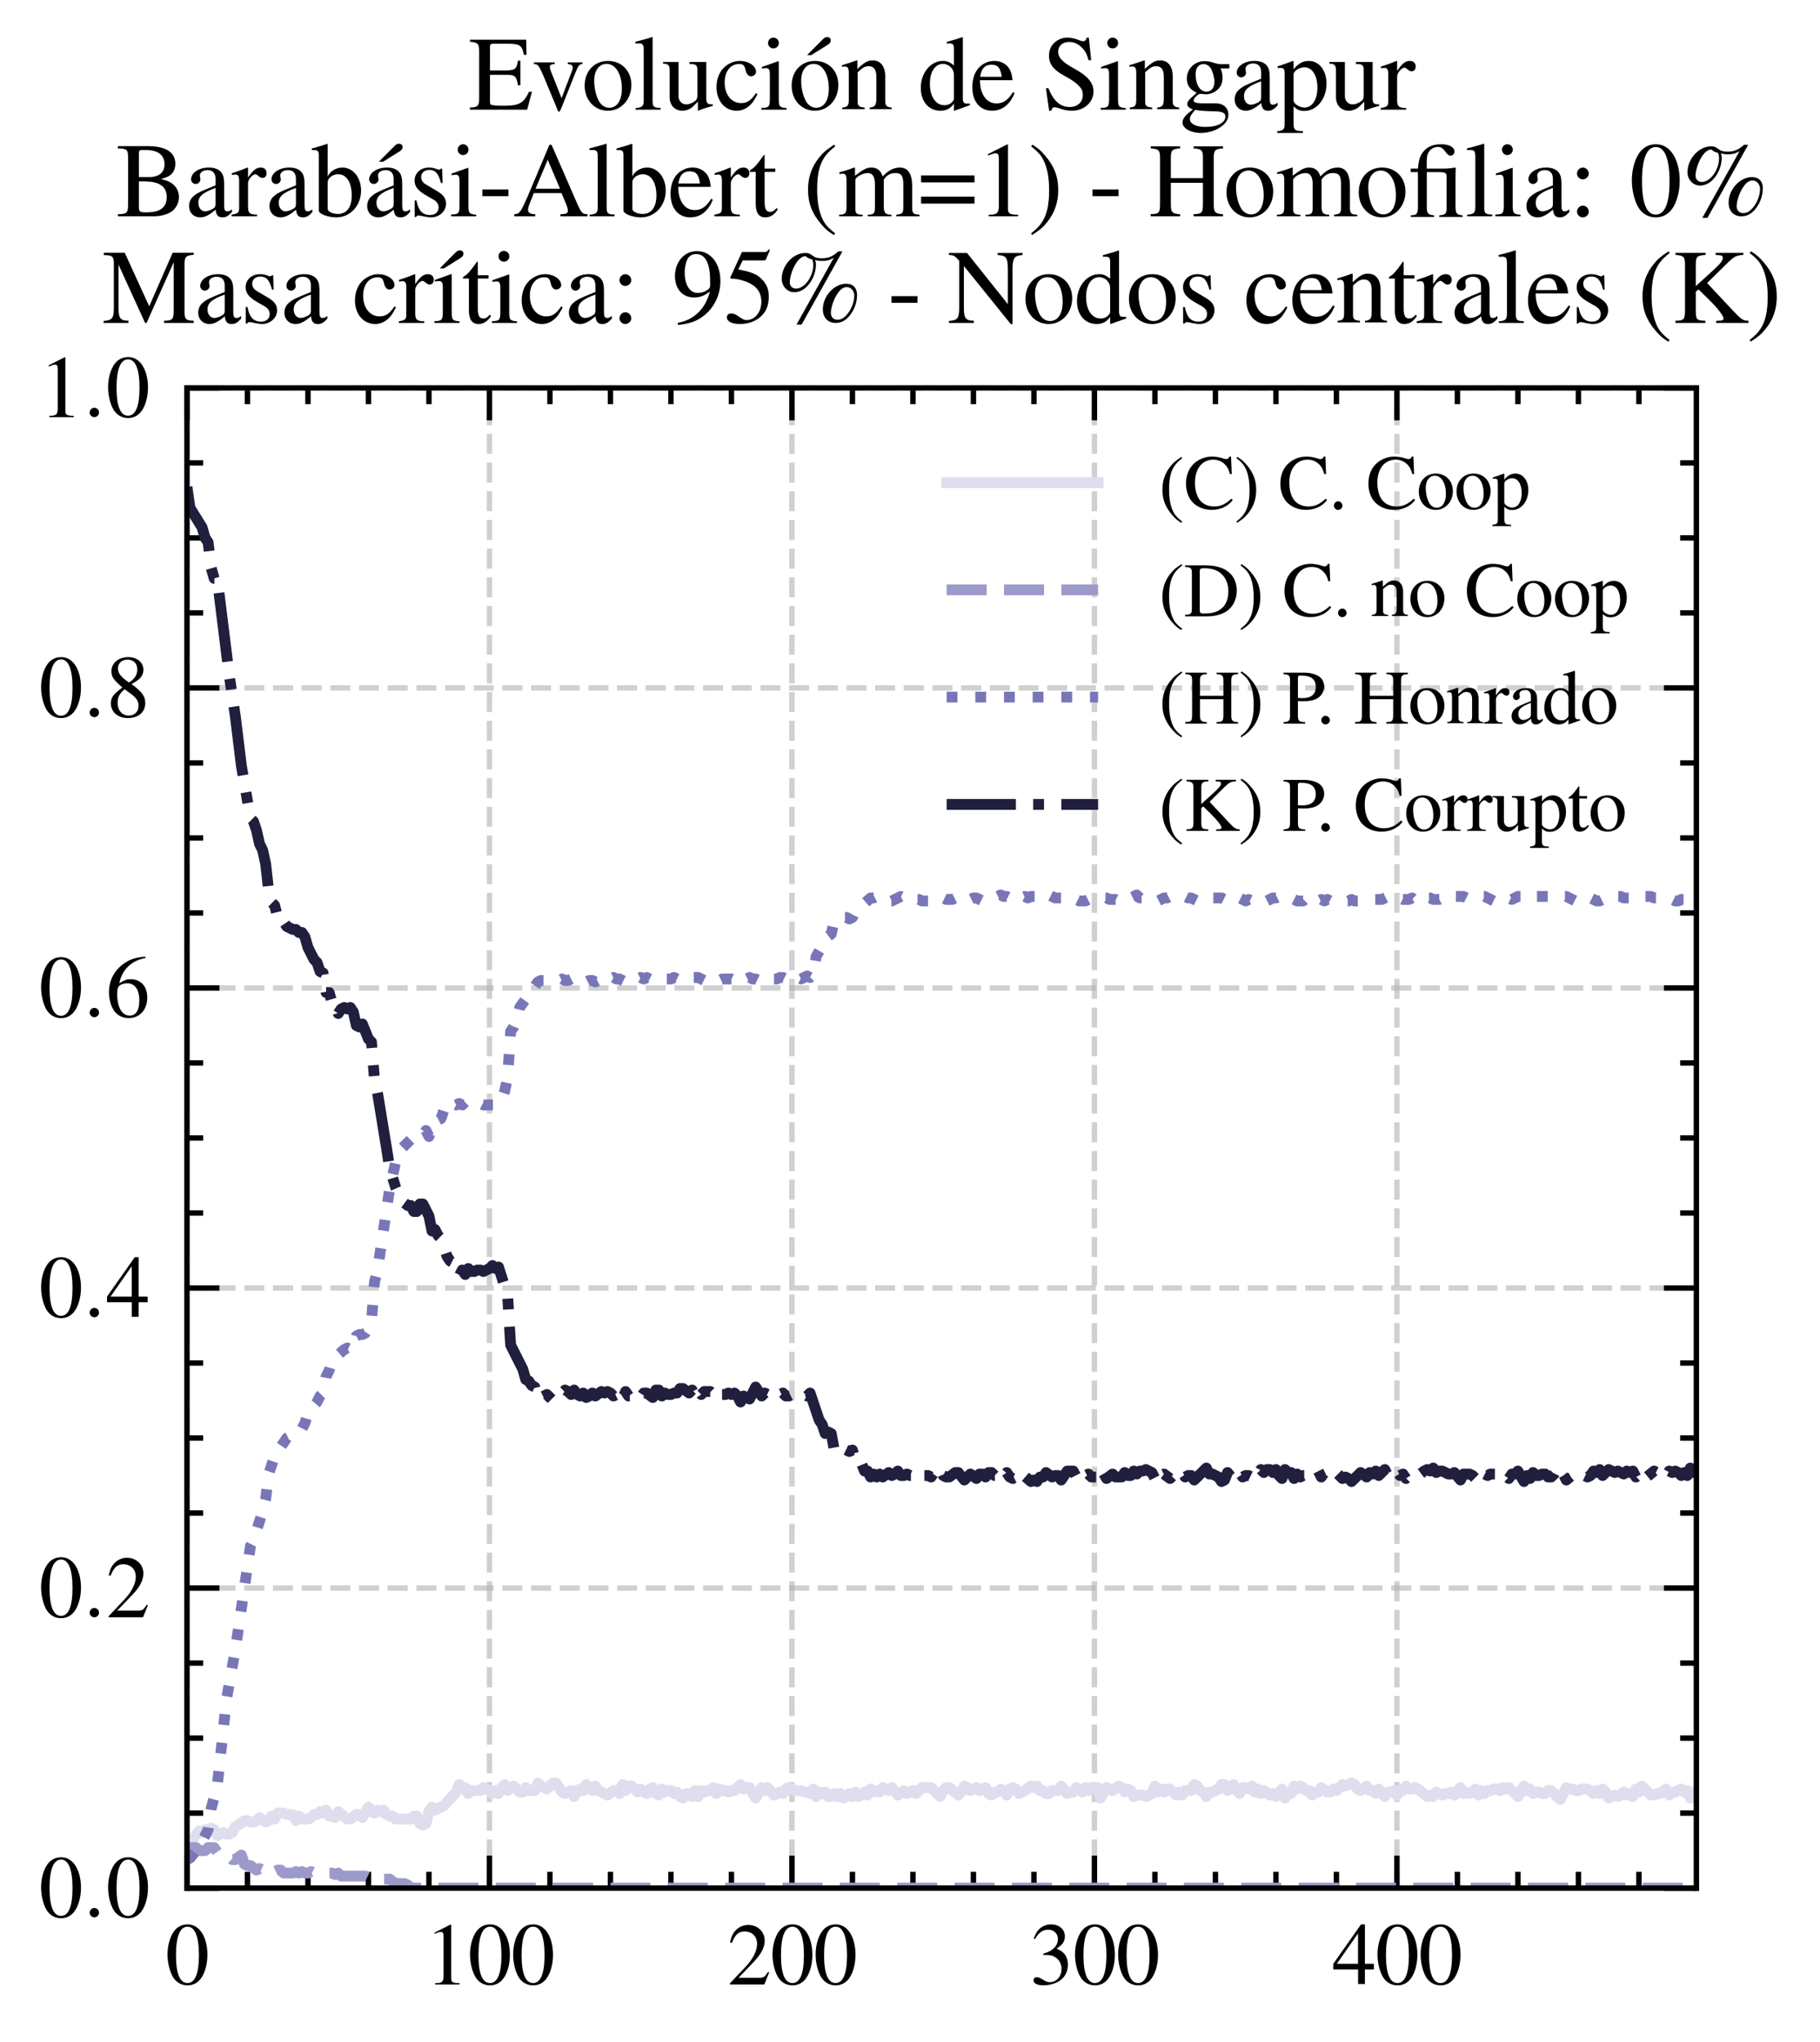 <?xml version="1.0" encoding="utf-8" standalone="no"?>
<!DOCTYPE svg PUBLIC "-//W3C//DTD SVG 1.1//EN"
  "http://www.w3.org/Graphics/SVG/1.1/DTD/svg11.dtd">
<svg xmlns:xlink="http://www.w3.org/1999/xlink" width="168.202pt" height="188.665pt" viewBox="0 0 168.202 188.665" xmlns="http://www.w3.org/2000/svg" version="1.1">
 <defs>
  <style type="text/css">*{stroke-linejoin: round; stroke-linecap: butt}</style>
 </defs>
 <g id="figure_1">
  <g id="patch_1">
   <path d="M 0 188.665 
L 168.202 188.665 
L 168.202 0 
L 0 0 
z
" style="fill: #ffffff"/>
  </g>
  <g id="axes_1">
   <g id="patch_2">
    <path d="M 17.278 174.436 
L 156.778 174.436 
L 156.778 35.836 
L 17.278 35.836 
z
" style="fill: #ffffff"/>
   </g>
   <g id="matplotlib.axis_1">
    <g id="xtick_1">
     <g id="line2d_1">
      <path d="M 17.278 174.436 
L 17.278 35.836 
" clip-path="url(#p7def2265b0)" style="fill: none; stroke-dasharray: 1.85,0.8; stroke-dashoffset: 0; stroke: #b0b0b0; stroke-opacity: 0.6; stroke-width: 0.5"/>
     </g>
     <g id="line2d_2">
      <defs>
       <path id="me125dc12b4" d="M 0 0 
L 0 -3 
" style="stroke: #000000; stroke-width: 0.5"/>
      </defs>
      <g>
       <use xlink:href="#me125dc12b4" x="17.278" y="174.436" style="stroke: #000000; stroke-width: 0.5"/>
      </g>
     </g>
     <g id="line2d_3">
      <defs>
       <path id="mdefdf9e697" d="M 0 0 
L 0 3 
" style="stroke: #000000; stroke-width: 0.5"/>
      </defs>
      <g>
       <use xlink:href="#mdefdf9e697" x="17.278" y="35.836" style="stroke: #000000; stroke-width: 0.5"/>
      </g>
     </g>
     <g id="text_1">
      <!-- $\mathdefault{0}$ -->
      <g transform="translate(15.285 183.339) scale(0.08 -0.08)">
       <defs>
        <path id="NimbusRomNo9L-Regu-30" d="M 1626 4352 
C 1274 4352 1005 4244 768 4020 
C 397 3661 154 2925 154 2176 
C 154 1479 365 730 666 372 
C 902 90 1229 -64 1600 -64 
C 1926 -64 2202 45 2432 269 
C 2803 621 3046 1364 3046 2138 
C 3046 3450 2464 4352 1626 4352 
z
M 1606 4186 
C 2144 4186 2432 3463 2432 2125 
C 2432 788 2150 103 1600 103 
C 1050 103 768 788 768 2119 
C 768 3476 1056 4186 1606 4186 
z
" transform="scale(0.016)"/>
       </defs>
       <use xlink:href="#NimbusRomNo9L-Regu-30" transform="scale(0.996)"/>
      </g>
     </g>
    </g>
    <g id="xtick_2">
     <g id="line2d_4">
      <path d="M 45.234 174.436 
L 45.234 35.836 
" clip-path="url(#p7def2265b0)" style="fill: none; stroke-dasharray: 1.85,0.8; stroke-dashoffset: 0; stroke: #b0b0b0; stroke-opacity: 0.6; stroke-width: 0.5"/>
     </g>
     <g id="line2d_5">
      <g>
       <use xlink:href="#me125dc12b4" x="45.234" y="174.436" style="stroke: #000000; stroke-width: 0.5"/>
      </g>
     </g>
     <g id="line2d_6">
      <g>
       <use xlink:href="#mdefdf9e697" x="45.234" y="35.836" style="stroke: #000000; stroke-width: 0.5"/>
      </g>
     </g>
     <g id="text_2">
      <!-- $\mathdefault{100}$ -->
      <g transform="translate(39.256 183.339) scale(0.08 -0.08)">
       <defs>
        <path id="NimbusRomNo9L-Regu-31" d="M 1862 4339 
L 710 3757 
L 710 3667 
C 787 3699 858 3725 883 3738 
C 998 3783 1107 3808 1171 3808 
C 1306 3808 1363 3711 1363 3505 
L 1363 592 
C 1363 379 1312 232 1210 173 
C 1114 116 1024 96 755 96 
L 755 0 
L 2522 0 
L 2522 96 
C 2016 96 1914 160 1914 470 
L 1914 4327 
L 1862 4339 
z
" transform="scale(0.016)"/>
       </defs>
       <use xlink:href="#NimbusRomNo9L-Regu-31" transform="scale(0.996)"/>
       <use xlink:href="#NimbusRomNo9L-Regu-30" transform="translate(49.813 0) scale(0.996)"/>
       <use xlink:href="#NimbusRomNo9L-Regu-30" transform="translate(99.626 0) scale(0.996)"/>
      </g>
     </g>
    </g>
    <g id="xtick_3">
     <g id="line2d_7">
      <path d="M 73.19 174.436 
L 73.19 35.836 
" clip-path="url(#p7def2265b0)" style="fill: none; stroke-dasharray: 1.85,0.8; stroke-dashoffset: 0; stroke: #b0b0b0; stroke-opacity: 0.6; stroke-width: 0.5"/>
     </g>
     <g id="line2d_8">
      <g>
       <use xlink:href="#me125dc12b4" x="73.19" y="174.436" style="stroke: #000000; stroke-width: 0.5"/>
      </g>
     </g>
     <g id="line2d_9">
      <g>
       <use xlink:href="#mdefdf9e697" x="73.19" y="35.836" style="stroke: #000000; stroke-width: 0.5"/>
      </g>
     </g>
     <g id="text_3">
      <!-- $\mathdefault{200}$ -->
      <g transform="translate(67.212 183.339) scale(0.08 -0.08)">
       <defs>
        <path id="NimbusRomNo9L-Regu-32" d="M 3040 875 
L 2957 907 
C 2720 544 2637 486 2349 486 
L 819 486 
L 1894 1609 
C 2464 2202 2714 2687 2714 3185 
C 2714 3823 2195 4313 1530 4313 
C 1178 4313 845 4173 608 3918 
C 403 3700 307 3496 198 3043 
L 333 3011 
C 589 3636 819 3840 1261 3840 
C 1798 3840 2163 3476 2163 2940 
C 2163 2443 1869 1850 1331 1282 
L 192 77 
L 192 0 
L 2688 0 
L 3040 875 
z
" transform="scale(0.016)"/>
       </defs>
       <use xlink:href="#NimbusRomNo9L-Regu-32" transform="scale(0.996)"/>
       <use xlink:href="#NimbusRomNo9L-Regu-30" transform="translate(49.813 0) scale(0.996)"/>
       <use xlink:href="#NimbusRomNo9L-Regu-30" transform="translate(99.626 0) scale(0.996)"/>
      </g>
     </g>
    </g>
    <g id="xtick_4">
     <g id="line2d_10">
      <path d="M 101.145 174.436 
L 101.145 35.836 
" clip-path="url(#p7def2265b0)" style="fill: none; stroke-dasharray: 1.85,0.8; stroke-dashoffset: 0; stroke: #b0b0b0; stroke-opacity: 0.6; stroke-width: 0.5"/>
     </g>
     <g id="line2d_11">
      <g>
       <use xlink:href="#me125dc12b4" x="101.145" y="174.436" style="stroke: #000000; stroke-width: 0.5"/>
      </g>
     </g>
     <g id="line2d_12">
      <g>
       <use xlink:href="#mdefdf9e697" x="101.145" y="35.836" style="stroke: #000000; stroke-width: 0.5"/>
      </g>
     </g>
     <g id="text_4">
      <!-- $\mathdefault{300}$ -->
      <g transform="translate(95.168 183.339) scale(0.08 -0.08)">
       <defs>
        <path id="NimbusRomNo9L-Regu-33" d="M 979 2138 
C 1357 2138 1504 2125 1658 2068 
C 2054 1927 2304 1562 2304 1120 
C 2304 583 1939 167 1466 167 
C 1293 167 1165 212 928 365 
C 736 480 627 525 518 525 
C 371 525 275 436 275 301 
C 275 77 550 -64 998 -64 
C 1491 -64 1997 103 2298 365 
C 2598 628 2765 999 2765 1428 
C 2765 1754 2662 2055 2477 2253 
C 2349 2394 2227 2471 1946 2592 
C 2387 2893 2547 3130 2547 3476 
C 2547 3994 2138 4352 1549 4352 
C 1229 4352 947 4244 717 4039 
C 525 3866 429 3699 288 3315 
L 384 3290 
C 646 3757 934 3968 1338 3968 
C 1754 3968 2042 3687 2042 3284 
C 2042 3053 1946 2823 1786 2663 
C 1594 2471 1414 2375 979 2221 
L 979 2138 
z
" transform="scale(0.016)"/>
       </defs>
       <use xlink:href="#NimbusRomNo9L-Regu-33" transform="scale(0.996)"/>
       <use xlink:href="#NimbusRomNo9L-Regu-30" transform="translate(49.813 0) scale(0.996)"/>
       <use xlink:href="#NimbusRomNo9L-Regu-30" transform="translate(99.626 0) scale(0.996)"/>
      </g>
     </g>
    </g>
    <g id="xtick_5">
     <g id="line2d_13">
      <path d="M 129.101 174.436 
L 129.101 35.836 
" clip-path="url(#p7def2265b0)" style="fill: none; stroke-dasharray: 1.85,0.8; stroke-dashoffset: 0; stroke: #b0b0b0; stroke-opacity: 0.6; stroke-width: 0.5"/>
     </g>
     <g id="line2d_14">
      <g>
       <use xlink:href="#me125dc12b4" x="129.101" y="174.436" style="stroke: #000000; stroke-width: 0.5"/>
      </g>
     </g>
     <g id="line2d_15">
      <g>
       <use xlink:href="#mdefdf9e697" x="129.101" y="35.836" style="stroke: #000000; stroke-width: 0.5"/>
      </g>
     </g>
     <g id="text_5">
      <!-- $\mathdefault{400}$ -->
      <g transform="translate(123.124 183.339) scale(0.08 -0.08)">
       <defs>
        <path id="NimbusRomNo9L-Regu-34" d="M 3021 1497 
L 2368 1497 
L 2368 4352 
L 2086 4352 
L 77 1497 
L 77 1088 
L 1875 1088 
L 1875 32 
L 2368 32 
L 2368 1088 
L 3021 1088 
L 3021 1497 
z
M 1869 1497 
L 333 1497 
L 1869 3698 
L 1869 1497 
z
" transform="scale(0.016)"/>
       </defs>
       <use xlink:href="#NimbusRomNo9L-Regu-34" transform="scale(0.996)"/>
       <use xlink:href="#NimbusRomNo9L-Regu-30" transform="translate(49.813 0) scale(0.996)"/>
       <use xlink:href="#NimbusRomNo9L-Regu-30" transform="translate(99.626 0) scale(0.996)"/>
      </g>
     </g>
    </g>
    <g id="xtick_6">
     <g id="line2d_16">
      <defs>
       <path id="md84c13173f" d="M 0 0 
L 0 -1.5 
" style="stroke: #000000; stroke-width: 0.5"/>
      </defs>
      <g>
       <use xlink:href="#md84c13173f" x="22.869" y="174.436" style="stroke: #000000; stroke-width: 0.5"/>
      </g>
     </g>
     <g id="line2d_17">
      <defs>
       <path id="m1fc5558350" d="M 0 0 
L 0 1.5 
" style="stroke: #000000; stroke-width: 0.5"/>
      </defs>
      <g>
       <use xlink:href="#m1fc5558350" x="22.869" y="35.836" style="stroke: #000000; stroke-width: 0.5"/>
      </g>
     </g>
    </g>
    <g id="xtick_7">
     <g id="line2d_18">
      <g>
       <use xlink:href="#md84c13173f" x="28.46" y="174.436" style="stroke: #000000; stroke-width: 0.5"/>
      </g>
     </g>
     <g id="line2d_19">
      <g>
       <use xlink:href="#m1fc5558350" x="28.46" y="35.836" style="stroke: #000000; stroke-width: 0.5"/>
      </g>
     </g>
    </g>
    <g id="xtick_8">
     <g id="line2d_20">
      <g>
       <use xlink:href="#md84c13173f" x="34.051" y="174.436" style="stroke: #000000; stroke-width: 0.5"/>
      </g>
     </g>
     <g id="line2d_21">
      <g>
       <use xlink:href="#m1fc5558350" x="34.051" y="35.836" style="stroke: #000000; stroke-width: 0.5"/>
      </g>
     </g>
    </g>
    <g id="xtick_9">
     <g id="line2d_22">
      <g>
       <use xlink:href="#md84c13173f" x="39.642" y="174.436" style="stroke: #000000; stroke-width: 0.5"/>
      </g>
     </g>
     <g id="line2d_23">
      <g>
       <use xlink:href="#m1fc5558350" x="39.642" y="35.836" style="stroke: #000000; stroke-width: 0.5"/>
      </g>
     </g>
    </g>
    <g id="xtick_10">
     <g id="line2d_24">
      <g>
       <use xlink:href="#md84c13173f" x="50.825" y="174.436" style="stroke: #000000; stroke-width: 0.5"/>
      </g>
     </g>
     <g id="line2d_25">
      <g>
       <use xlink:href="#m1fc5558350" x="50.825" y="35.836" style="stroke: #000000; stroke-width: 0.5"/>
      </g>
     </g>
    </g>
    <g id="xtick_11">
     <g id="line2d_26">
      <g>
       <use xlink:href="#md84c13173f" x="56.416" y="174.436" style="stroke: #000000; stroke-width: 0.5"/>
      </g>
     </g>
     <g id="line2d_27">
      <g>
       <use xlink:href="#m1fc5558350" x="56.416" y="35.836" style="stroke: #000000; stroke-width: 0.5"/>
      </g>
     </g>
    </g>
    <g id="xtick_12">
     <g id="line2d_28">
      <g>
       <use xlink:href="#md84c13173f" x="62.007" y="174.436" style="stroke: #000000; stroke-width: 0.5"/>
      </g>
     </g>
     <g id="line2d_29">
      <g>
       <use xlink:href="#m1fc5558350" x="62.007" y="35.836" style="stroke: #000000; stroke-width: 0.5"/>
      </g>
     </g>
    </g>
    <g id="xtick_13">
     <g id="line2d_30">
      <g>
       <use xlink:href="#md84c13173f" x="67.598" y="174.436" style="stroke: #000000; stroke-width: 0.5"/>
      </g>
     </g>
     <g id="line2d_31">
      <g>
       <use xlink:href="#m1fc5558350" x="67.598" y="35.836" style="stroke: #000000; stroke-width: 0.5"/>
      </g>
     </g>
    </g>
    <g id="xtick_14">
     <g id="line2d_32">
      <g>
       <use xlink:href="#md84c13173f" x="78.781" y="174.436" style="stroke: #000000; stroke-width: 0.5"/>
      </g>
     </g>
     <g id="line2d_33">
      <g>
       <use xlink:href="#m1fc5558350" x="78.781" y="35.836" style="stroke: #000000; stroke-width: 0.5"/>
      </g>
     </g>
    </g>
    <g id="xtick_15">
     <g id="line2d_34">
      <g>
       <use xlink:href="#md84c13173f" x="84.372" y="174.436" style="stroke: #000000; stroke-width: 0.5"/>
      </g>
     </g>
     <g id="line2d_35">
      <g>
       <use xlink:href="#m1fc5558350" x="84.372" y="35.836" style="stroke: #000000; stroke-width: 0.5"/>
      </g>
     </g>
    </g>
    <g id="xtick_16">
     <g id="line2d_36">
      <g>
       <use xlink:href="#md84c13173f" x="89.963" y="174.436" style="stroke: #000000; stroke-width: 0.5"/>
      </g>
     </g>
     <g id="line2d_37">
      <g>
       <use xlink:href="#m1fc5558350" x="89.963" y="35.836" style="stroke: #000000; stroke-width: 0.5"/>
      </g>
     </g>
    </g>
    <g id="xtick_17">
     <g id="line2d_38">
      <g>
       <use xlink:href="#md84c13173f" x="95.554" y="174.436" style="stroke: #000000; stroke-width: 0.5"/>
      </g>
     </g>
     <g id="line2d_39">
      <g>
       <use xlink:href="#m1fc5558350" x="95.554" y="35.836" style="stroke: #000000; stroke-width: 0.5"/>
      </g>
     </g>
    </g>
    <g id="xtick_18">
     <g id="line2d_40">
      <g>
       <use xlink:href="#md84c13173f" x="106.737" y="174.436" style="stroke: #000000; stroke-width: 0.5"/>
      </g>
     </g>
     <g id="line2d_41">
      <g>
       <use xlink:href="#m1fc5558350" x="106.737" y="35.836" style="stroke: #000000; stroke-width: 0.5"/>
      </g>
     </g>
    </g>
    <g id="xtick_19">
     <g id="line2d_42">
      <g>
       <use xlink:href="#md84c13173f" x="112.328" y="174.436" style="stroke: #000000; stroke-width: 0.5"/>
      </g>
     </g>
     <g id="line2d_43">
      <g>
       <use xlink:href="#m1fc5558350" x="112.328" y="35.836" style="stroke: #000000; stroke-width: 0.5"/>
      </g>
     </g>
    </g>
    <g id="xtick_20">
     <g id="line2d_44">
      <g>
       <use xlink:href="#md84c13173f" x="117.919" y="174.436" style="stroke: #000000; stroke-width: 0.5"/>
      </g>
     </g>
     <g id="line2d_45">
      <g>
       <use xlink:href="#m1fc5558350" x="117.919" y="35.836" style="stroke: #000000; stroke-width: 0.5"/>
      </g>
     </g>
    </g>
    <g id="xtick_21">
     <g id="line2d_46">
      <g>
       <use xlink:href="#md84c13173f" x="123.51" y="174.436" style="stroke: #000000; stroke-width: 0.5"/>
      </g>
     </g>
     <g id="line2d_47">
      <g>
       <use xlink:href="#m1fc5558350" x="123.51" y="35.836" style="stroke: #000000; stroke-width: 0.5"/>
      </g>
     </g>
    </g>
    <g id="xtick_22">
     <g id="line2d_48">
      <g>
       <use xlink:href="#md84c13173f" x="134.693" y="174.436" style="stroke: #000000; stroke-width: 0.5"/>
      </g>
     </g>
     <g id="line2d_49">
      <g>
       <use xlink:href="#m1fc5558350" x="134.693" y="35.836" style="stroke: #000000; stroke-width: 0.5"/>
      </g>
     </g>
    </g>
    <g id="xtick_23">
     <g id="line2d_50">
      <g>
       <use xlink:href="#md84c13173f" x="140.284" y="174.436" style="stroke: #000000; stroke-width: 0.5"/>
      </g>
     </g>
     <g id="line2d_51">
      <g>
       <use xlink:href="#m1fc5558350" x="140.284" y="35.836" style="stroke: #000000; stroke-width: 0.5"/>
      </g>
     </g>
    </g>
    <g id="xtick_24">
     <g id="line2d_52">
      <g>
       <use xlink:href="#md84c13173f" x="145.875" y="174.436" style="stroke: #000000; stroke-width: 0.5"/>
      </g>
     </g>
     <g id="line2d_53">
      <g>
       <use xlink:href="#m1fc5558350" x="145.875" y="35.836" style="stroke: #000000; stroke-width: 0.5"/>
      </g>
     </g>
    </g>
    <g id="xtick_25">
     <g id="line2d_54">
      <g>
       <use xlink:href="#md84c13173f" x="151.466" y="174.436" style="stroke: #000000; stroke-width: 0.5"/>
      </g>
     </g>
     <g id="line2d_55">
      <g>
       <use xlink:href="#m1fc5558350" x="151.466" y="35.836" style="stroke: #000000; stroke-width: 0.5"/>
      </g>
     </g>
    </g>
   </g>
   <g id="matplotlib.axis_2">
    <g id="ytick_1">
     <g id="line2d_56">
      <path d="M 17.278 174.436 
L 156.778 174.436 
" clip-path="url(#p7def2265b0)" style="fill: none; stroke-dasharray: 1.85,0.8; stroke-dashoffset: 0; stroke: #b0b0b0; stroke-opacity: 0.6; stroke-width: 0.5"/>
     </g>
     <g id="line2d_57">
      <defs>
       <path id="m1caf37aa81" d="M 0 0 
L 3 0 
" style="stroke: #000000; stroke-width: 0.5"/>
      </defs>
      <g>
       <use xlink:href="#m1caf37aa81" x="17.278" y="174.436" style="stroke: #000000; stroke-width: 0.5"/>
      </g>
     </g>
     <g id="line2d_58">
      <defs>
       <path id="m953a72e6ec" d="M 0 0 
L -3 0 
" style="stroke: #000000; stroke-width: 0.5"/>
      </defs>
      <g>
       <use xlink:href="#m953a72e6ec" x="156.778" y="174.436" style="stroke: #000000; stroke-width: 0.5"/>
      </g>
     </g>
     <g id="text_6">
      <!-- $\mathdefault{0.0}$ -->
      <g transform="translate(3.6 177.138) scale(0.08 -0.08)">
       <defs>
        <path id="CMMI10-3a" d="M 1229 338 
C 1229 522 1075 675 890 675 
C 704 675 550 522 550 338 
C 550 153 704 0 890 0 
C 1075 0 1229 153 1229 338 
z
" transform="scale(0.016)"/>
       </defs>
       <use xlink:href="#NimbusRomNo9L-Regu-30" transform="scale(0.996)"/>
       <use xlink:href="#CMMI10-3a" transform="translate(49.813 0) scale(0.996)"/>
       <use xlink:href="#NimbusRomNo9L-Regu-30" transform="translate(77.409 0) scale(0.996)"/>
      </g>
     </g>
    </g>
    <g id="ytick_2">
     <g id="line2d_59">
      <path d="M 17.278 146.716 
L 156.778 146.716 
" clip-path="url(#p7def2265b0)" style="fill: none; stroke-dasharray: 1.85,0.8; stroke-dashoffset: 0; stroke: #b0b0b0; stroke-opacity: 0.6; stroke-width: 0.5"/>
     </g>
     <g id="line2d_60">
      <g>
       <use xlink:href="#m1caf37aa81" x="17.278" y="146.716" style="stroke: #000000; stroke-width: 0.5"/>
      </g>
     </g>
     <g id="line2d_61">
      <g>
       <use xlink:href="#m953a72e6ec" x="156.778" y="146.716" style="stroke: #000000; stroke-width: 0.5"/>
      </g>
     </g>
     <g id="text_7">
      <!-- $\mathdefault{0.2}$ -->
      <g transform="translate(3.6 149.418) scale(0.08 -0.08)">
       <use xlink:href="#NimbusRomNo9L-Regu-30" transform="scale(0.996)"/>
       <use xlink:href="#CMMI10-3a" transform="translate(49.813 0) scale(0.996)"/>
       <use xlink:href="#NimbusRomNo9L-Regu-32" transform="translate(77.409 0) scale(0.996)"/>
      </g>
     </g>
    </g>
    <g id="ytick_3">
     <g id="line2d_62">
      <path d="M 17.278 118.996 
L 156.778 118.996 
" clip-path="url(#p7def2265b0)" style="fill: none; stroke-dasharray: 1.85,0.8; stroke-dashoffset: 0; stroke: #b0b0b0; stroke-opacity: 0.6; stroke-width: 0.5"/>
     </g>
     <g id="line2d_63">
      <g>
       <use xlink:href="#m1caf37aa81" x="17.278" y="118.996" style="stroke: #000000; stroke-width: 0.5"/>
      </g>
     </g>
     <g id="line2d_64">
      <g>
       <use xlink:href="#m953a72e6ec" x="156.778" y="118.996" style="stroke: #000000; stroke-width: 0.5"/>
      </g>
     </g>
     <g id="text_8">
      <!-- $\mathdefault{0.4}$ -->
      <g transform="translate(3.6 121.698) scale(0.08 -0.08)">
       <use xlink:href="#NimbusRomNo9L-Regu-30" transform="scale(0.996)"/>
       <use xlink:href="#CMMI10-3a" transform="translate(49.813 0) scale(0.996)"/>
       <use xlink:href="#NimbusRomNo9L-Regu-34" transform="translate(77.409 0) scale(0.996)"/>
      </g>
     </g>
    </g>
    <g id="ytick_4">
     <g id="line2d_65">
      <path d="M 17.278 91.276 
L 156.778 91.276 
" clip-path="url(#p7def2265b0)" style="fill: none; stroke-dasharray: 1.85,0.8; stroke-dashoffset: 0; stroke: #b0b0b0; stroke-opacity: 0.6; stroke-width: 0.5"/>
     </g>
     <g id="line2d_66">
      <g>
       <use xlink:href="#m1caf37aa81" x="17.278" y="91.276" style="stroke: #000000; stroke-width: 0.5"/>
      </g>
     </g>
     <g id="line2d_67">
      <g>
       <use xlink:href="#m953a72e6ec" x="156.778" y="91.276" style="stroke: #000000; stroke-width: 0.5"/>
      </g>
     </g>
     <g id="text_9">
      <!-- $\mathdefault{0.6}$ -->
      <g transform="translate(3.6 93.978) scale(0.08 -0.08)">
       <defs>
        <path id="NimbusRomNo9L-Regu-36" d="M 2854 4391 
C 2125 4327 1754 4205 1286 3879 
C 595 3386 218 2656 218 1802 
C 218 1248 390 688 666 370 
C 909 89 1254 -64 1651 -64 
C 2445 -64 2995 541 2995 1421 
C 2995 2236 2528 2752 1792 2752 
C 1510 2752 1376 2707 973 2464 
C 1146 3431 1862 4122 2867 4288 
L 2854 4391 
z
M 1549 2458 
C 2099 2458 2419 2000 2419 1204 
C 2419 504 2170 116 1722 116 
C 1158 116 813 714 813 1700 
C 813 2025 864 2203 992 2299 
C 1126 2400 1325 2458 1549 2458 
z
" transform="scale(0.016)"/>
       </defs>
       <use xlink:href="#NimbusRomNo9L-Regu-30" transform="scale(0.996)"/>
       <use xlink:href="#CMMI10-3a" transform="translate(49.813 0) scale(0.996)"/>
       <use xlink:href="#NimbusRomNo9L-Regu-36" transform="translate(77.409 0) scale(0.996)"/>
      </g>
     </g>
    </g>
    <g id="ytick_5">
     <g id="line2d_68">
      <path d="M 17.278 63.556 
L 156.778 63.556 
" clip-path="url(#p7def2265b0)" style="fill: none; stroke-dasharray: 1.85,0.8; stroke-dashoffset: 0; stroke: #b0b0b0; stroke-opacity: 0.6; stroke-width: 0.5"/>
     </g>
     <g id="line2d_69">
      <g>
       <use xlink:href="#m1caf37aa81" x="17.278" y="63.556" style="stroke: #000000; stroke-width: 0.5"/>
      </g>
     </g>
     <g id="line2d_70">
      <g>
       <use xlink:href="#m953a72e6ec" x="156.778" y="63.556" style="stroke: #000000; stroke-width: 0.5"/>
      </g>
     </g>
     <g id="text_10">
      <!-- $\mathdefault{0.8}$ -->
      <g transform="translate(3.6 66.258) scale(0.08 -0.08)">
       <defs>
        <path id="NimbusRomNo9L-Regu-38" d="M 1856 2400 
C 2490 2740 2714 3008 2714 3444 
C 2714 3968 2253 4352 1613 4352 
C 915 4352 397 3924 397 3341 
C 397 2925 518 2740 1190 2151 
C 499 1626 358 1428 358 992 
C 358 372 864 -64 1587 -64 
C 2355 -64 2848 359 2848 1018 
C 2848 1511 2630 1824 1856 2400 
z
M 1741 1741 
C 2208 1408 2362 1178 2362 820 
C 2362 404 2074 116 1658 116 
C 1171 116 845 487 845 1044 
C 845 1453 986 1722 1357 2023 
L 1741 1741 
z
M 1670 2516 
C 1101 2887 870 3181 870 3540 
C 870 3911 1158 4173 1562 4173 
C 1997 4173 2272 3892 2272 3450 
C 2272 3085 2093 2797 1728 2554 
C 1696 2535 1696 2535 1670 2516 
z
" transform="scale(0.016)"/>
       </defs>
       <use xlink:href="#NimbusRomNo9L-Regu-30" transform="scale(0.996)"/>
       <use xlink:href="#CMMI10-3a" transform="translate(49.813 0) scale(0.996)"/>
       <use xlink:href="#NimbusRomNo9L-Regu-38" transform="translate(77.409 0) scale(0.996)"/>
      </g>
     </g>
    </g>
    <g id="ytick_6">
     <g id="line2d_71">
      <path d="M 17.278 35.836 
L 156.778 35.836 
" clip-path="url(#p7def2265b0)" style="fill: none; stroke-dasharray: 1.85,0.8; stroke-dashoffset: 0; stroke: #b0b0b0; stroke-opacity: 0.6; stroke-width: 0.5"/>
     </g>
     <g id="line2d_72">
      <g>
       <use xlink:href="#m1caf37aa81" x="17.278" y="35.836" style="stroke: #000000; stroke-width: 0.5"/>
      </g>
     </g>
     <g id="line2d_73">
      <g>
       <use xlink:href="#m953a72e6ec" x="156.778" y="35.836" style="stroke: #000000; stroke-width: 0.5"/>
      </g>
     </g>
     <g id="text_11">
      <!-- $\mathdefault{1.0}$ -->
      <g transform="translate(3.6 38.538) scale(0.08 -0.08)">
       <use xlink:href="#NimbusRomNo9L-Regu-31" transform="scale(0.996)"/>
       <use xlink:href="#CMMI10-3a" transform="translate(49.813 0) scale(0.996)"/>
       <use xlink:href="#NimbusRomNo9L-Regu-30" transform="translate(77.409 0) scale(0.996)"/>
      </g>
     </g>
    </g>
    <g id="ytick_7">
     <g id="line2d_74">
      <defs>
       <path id="m2e65b45d77" d="M 0 0 
L 1.5 0 
" style="stroke: #000000; stroke-width: 0.5"/>
      </defs>
      <g>
       <use xlink:href="#m2e65b45d77" x="17.278" y="167.506" style="stroke: #000000; stroke-width: 0.5"/>
      </g>
     </g>
     <g id="line2d_75">
      <defs>
       <path id="m2145b30975" d="M 0 0 
L -1.5 0 
" style="stroke: #000000; stroke-width: 0.5"/>
      </defs>
      <g>
       <use xlink:href="#m2145b30975" x="156.778" y="167.506" style="stroke: #000000; stroke-width: 0.5"/>
      </g>
     </g>
    </g>
    <g id="ytick_8">
     <g id="line2d_76">
      <g>
       <use xlink:href="#m2e65b45d77" x="17.278" y="160.576" style="stroke: #000000; stroke-width: 0.5"/>
      </g>
     </g>
     <g id="line2d_77">
      <g>
       <use xlink:href="#m2145b30975" x="156.778" y="160.576" style="stroke: #000000; stroke-width: 0.5"/>
      </g>
     </g>
    </g>
    <g id="ytick_9">
     <g id="line2d_78">
      <g>
       <use xlink:href="#m2e65b45d77" x="17.278" y="153.646" style="stroke: #000000; stroke-width: 0.5"/>
      </g>
     </g>
     <g id="line2d_79">
      <g>
       <use xlink:href="#m2145b30975" x="156.778" y="153.646" style="stroke: #000000; stroke-width: 0.5"/>
      </g>
     </g>
    </g>
    <g id="ytick_10">
     <g id="line2d_80">
      <g>
       <use xlink:href="#m2e65b45d77" x="17.278" y="139.786" style="stroke: #000000; stroke-width: 0.5"/>
      </g>
     </g>
     <g id="line2d_81">
      <g>
       <use xlink:href="#m2145b30975" x="156.778" y="139.786" style="stroke: #000000; stroke-width: 0.5"/>
      </g>
     </g>
    </g>
    <g id="ytick_11">
     <g id="line2d_82">
      <g>
       <use xlink:href="#m2e65b45d77" x="17.278" y="132.856" style="stroke: #000000; stroke-width: 0.5"/>
      </g>
     </g>
     <g id="line2d_83">
      <g>
       <use xlink:href="#m2145b30975" x="156.778" y="132.856" style="stroke: #000000; stroke-width: 0.5"/>
      </g>
     </g>
    </g>
    <g id="ytick_12">
     <g id="line2d_84">
      <g>
       <use xlink:href="#m2e65b45d77" x="17.278" y="125.926" style="stroke: #000000; stroke-width: 0.5"/>
      </g>
     </g>
     <g id="line2d_85">
      <g>
       <use xlink:href="#m2145b30975" x="156.778" y="125.926" style="stroke: #000000; stroke-width: 0.5"/>
      </g>
     </g>
    </g>
    <g id="ytick_13">
     <g id="line2d_86">
      <g>
       <use xlink:href="#m2e65b45d77" x="17.278" y="112.066" style="stroke: #000000; stroke-width: 0.5"/>
      </g>
     </g>
     <g id="line2d_87">
      <g>
       <use xlink:href="#m2145b30975" x="156.778" y="112.066" style="stroke: #000000; stroke-width: 0.5"/>
      </g>
     </g>
    </g>
    <g id="ytick_14">
     <g id="line2d_88">
      <g>
       <use xlink:href="#m2e65b45d77" x="17.278" y="105.136" style="stroke: #000000; stroke-width: 0.5"/>
      </g>
     </g>
     <g id="line2d_89">
      <g>
       <use xlink:href="#m2145b30975" x="156.778" y="105.136" style="stroke: #000000; stroke-width: 0.5"/>
      </g>
     </g>
    </g>
    <g id="ytick_15">
     <g id="line2d_90">
      <g>
       <use xlink:href="#m2e65b45d77" x="17.278" y="98.206" style="stroke: #000000; stroke-width: 0.5"/>
      </g>
     </g>
     <g id="line2d_91">
      <g>
       <use xlink:href="#m2145b30975" x="156.778" y="98.206" style="stroke: #000000; stroke-width: 0.5"/>
      </g>
     </g>
    </g>
    <g id="ytick_16">
     <g id="line2d_92">
      <g>
       <use xlink:href="#m2e65b45d77" x="17.278" y="84.346" style="stroke: #000000; stroke-width: 0.5"/>
      </g>
     </g>
     <g id="line2d_93">
      <g>
       <use xlink:href="#m2145b30975" x="156.778" y="84.346" style="stroke: #000000; stroke-width: 0.5"/>
      </g>
     </g>
    </g>
    <g id="ytick_17">
     <g id="line2d_94">
      <g>
       <use xlink:href="#m2e65b45d77" x="17.278" y="77.416" style="stroke: #000000; stroke-width: 0.5"/>
      </g>
     </g>
     <g id="line2d_95">
      <g>
       <use xlink:href="#m2145b30975" x="156.778" y="77.416" style="stroke: #000000; stroke-width: 0.5"/>
      </g>
     </g>
    </g>
    <g id="ytick_18">
     <g id="line2d_96">
      <g>
       <use xlink:href="#m2e65b45d77" x="17.278" y="70.486" style="stroke: #000000; stroke-width: 0.5"/>
      </g>
     </g>
     <g id="line2d_97">
      <g>
       <use xlink:href="#m2145b30975" x="156.778" y="70.486" style="stroke: #000000; stroke-width: 0.5"/>
      </g>
     </g>
    </g>
    <g id="ytick_19">
     <g id="line2d_98">
      <g>
       <use xlink:href="#m2e65b45d77" x="17.278" y="56.626" style="stroke: #000000; stroke-width: 0.5"/>
      </g>
     </g>
     <g id="line2d_99">
      <g>
       <use xlink:href="#m2145b30975" x="156.778" y="56.626" style="stroke: #000000; stroke-width: 0.5"/>
      </g>
     </g>
    </g>
    <g id="ytick_20">
     <g id="line2d_100">
      <g>
       <use xlink:href="#m2e65b45d77" x="17.278" y="49.696" style="stroke: #000000; stroke-width: 0.5"/>
      </g>
     </g>
     <g id="line2d_101">
      <g>
       <use xlink:href="#m2145b30975" x="156.778" y="49.696" style="stroke: #000000; stroke-width: 0.5"/>
      </g>
     </g>
    </g>
    <g id="ytick_21">
     <g id="line2d_102">
      <g>
       <use xlink:href="#m2e65b45d77" x="17.278" y="42.766" style="stroke: #000000; stroke-width: 0.5"/>
      </g>
     </g>
     <g id="line2d_103">
      <g>
       <use xlink:href="#m2145b30975" x="156.778" y="42.766" style="stroke: #000000; stroke-width: 0.5"/>
      </g>
     </g>
    </g>
   </g>
   <g id="line2d_104">
    <path d="M 17.278 170.971 
L 17.557 169.862 
L 17.837 169.862 
L 18.396 169.169 
L 18.676 169.308 
L 18.955 169.03 
L 19.235 169.308 
L 19.514 168.892 
L 19.794 169.03 
L 20.073 169.585 
L 20.632 169.308 
L 20.912 169.446 
L 21.192 169.446 
L 21.471 169.308 
L 21.751 168.753 
L 22.03 168.615 
L 22.589 168.199 
L 22.869 168.199 
L 23.148 168.337 
L 23.428 168.337 
L 23.708 168.199 
L 23.987 167.922 
L 24.546 168.337 
L 24.826 168.199 
L 25.105 167.783 
L 25.385 168.06 
L 25.665 167.506 
L 26.224 167.506 
L 26.503 167.644 
L 27.062 167.644 
L 27.342 168.199 
L 27.621 167.783 
L 27.901 168.06 
L 28.46 168.06 
L 28.74 167.922 
L 29.019 167.644 
L 29.299 167.644 
L 29.578 167.367 
L 29.858 167.506 
L 30.137 167.229 
L 30.417 167.783 
L 30.697 167.783 
L 30.976 167.922 
L 31.256 167.367 
L 32.094 168.06 
L 32.374 168.06 
L 32.933 167.644 
L 33.213 167.644 
L 33.492 167.922 
L 34.051 166.951 
L 34.331 167.367 
L 34.61 167.506 
L 34.89 167.229 
L 35.17 167.367 
L 35.449 167.229 
L 35.729 167.644 
L 36.008 167.783 
L 36.288 167.783 
L 36.567 168.06 
L 37.965 168.06 
L 38.245 167.783 
L 38.524 167.783 
L 38.804 168.476 
L 39.083 168.615 
L 39.363 168.476 
L 39.642 167.367 
L 39.922 166.951 
L 40.202 167.229 
L 41.04 166.813 
L 42.159 165.565 
L 42.438 164.872 
L 42.718 165.288 
L 42.997 165.15 
L 43.277 165.704 
L 43.556 165.427 
L 44.395 165.427 
L 44.675 165.15 
L 45.234 165.427 
L 45.513 165.704 
L 45.793 165.427 
L 46.072 165.704 
L 46.352 165.15 
L 46.631 164.872 
L 46.911 165.427 
L 47.47 165.011 
L 48.029 165.565 
L 48.309 165.565 
L 48.588 165.15 
L 48.868 165.427 
L 49.427 165.427 
L 49.707 164.734 
L 50.266 165.15 
L 50.545 165.288 
L 51.104 164.734 
L 51.384 164.734 
L 51.943 165.565 
L 52.223 165.704 
L 52.782 165.427 
L 53.061 165.981 
L 53.341 165.427 
L 53.62 165.288 
L 53.9 165.427 
L 54.18 164.872 
L 54.739 165.427 
L 55.018 165.011 
L 55.298 165.427 
L 56.136 165.843 
L 56.696 165.427 
L 56.975 165.427 
L 57.255 165.704 
L 57.534 164.872 
L 57.814 165.427 
L 58.093 165.011 
L 58.373 165.011 
L 58.932 165.565 
L 59.212 165.288 
L 59.771 165.704 
L 60.05 165.288 
L 60.33 165.15 
L 60.609 165.704 
L 60.889 165.843 
L 61.169 165.288 
L 61.448 165.565 
L 61.728 165.427 
L 62.007 165.427 
L 62.287 165.704 
L 62.566 165.565 
L 62.846 165.981 
L 63.125 166.12 
L 63.405 165.704 
L 63.685 165.704 
L 63.964 165.981 
L 64.244 165.427 
L 64.523 165.981 
L 64.803 165.427 
L 65.082 165.565 
L 65.362 165.427 
L 65.641 165.427 
L 65.921 165.15 
L 66.201 165.704 
L 66.48 165.288 
L 66.76 165.427 
L 67.039 165.427 
L 67.319 165.565 
L 67.598 165.427 
L 67.878 165.427 
L 68.437 164.872 
L 68.717 165.288 
L 68.996 165.15 
L 69.276 165.15 
L 69.835 166.12 
L 70.394 165.15 
L 70.674 165.427 
L 70.953 165.15 
L 71.512 165.843 
L 72.071 165.565 
L 72.351 165.704 
L 72.63 165.288 
L 72.91 165.15 
L 73.469 165.427 
L 74.028 165.427 
L 74.308 165.565 
L 74.587 165.565 
L 74.867 165.704 
L 75.146 165.288 
L 75.426 165.981 
L 75.706 165.565 
L 75.985 165.704 
L 76.265 165.565 
L 76.544 165.981 
L 76.824 165.981 
L 77.103 165.704 
L 77.383 165.981 
L 77.663 165.704 
L 77.942 166.12 
L 78.222 165.981 
L 78.501 165.704 
L 78.781 165.981 
L 79.06 165.565 
L 79.34 165.981 
L 79.619 165.843 
L 79.899 165.565 
L 80.179 165.843 
L 80.458 165.288 
L 80.738 165.565 
L 81.017 165.427 
L 81.297 165.565 
L 81.576 165.15 
L 82.135 165.427 
L 82.415 165.15 
L 82.974 165.843 
L 83.533 165.427 
L 83.813 165.704 
L 84.372 165.427 
L 84.651 165.704 
L 85.211 165.15 
L 86.049 165.15 
L 86.888 165.981 
L 87.168 165.427 
L 87.447 165.15 
L 87.727 165.15 
L 88.565 165.843 
L 88.845 165.565 
L 89.124 165.011 
L 89.404 165.15 
L 89.684 165.427 
L 90.243 165.15 
L 90.522 165.427 
L 91.081 165.15 
L 91.361 165.704 
L 91.64 165.843 
L 91.92 165.565 
L 92.2 165.565 
L 92.479 165.288 
L 92.759 165.427 
L 93.038 165.843 
L 93.318 165.288 
L 93.597 165.15 
L 93.877 165.288 
L 94.157 165.704 
L 94.716 165.427 
L 95.275 165.011 
L 95.554 165.15 
L 95.834 165.011 
L 96.113 165.427 
L 96.393 165.427 
L 96.673 165.704 
L 96.952 165.704 
L 97.232 165.427 
L 97.791 165.427 
L 98.07 165.011 
L 98.629 165.704 
L 98.909 165.565 
L 99.189 165.565 
L 99.468 165.15 
L 100.027 165.565 
L 100.307 165.15 
L 100.586 165.427 
L 100.866 165.15 
L 101.425 165.15 
L 101.705 166.12 
L 102.264 165.15 
L 102.823 165.427 
L 103.382 165.011 
L 103.662 165.15 
L 103.941 165.565 
L 104.221 165.288 
L 104.5 165.427 
L 104.78 165.981 
L 105.059 165.843 
L 105.618 165.843 
L 105.898 165.981 
L 106.457 165.704 
L 106.737 165.011 
L 107.016 165.565 
L 107.296 165.288 
L 107.575 165.565 
L 107.855 165.288 
L 108.134 165.288 
L 108.694 165.843 
L 108.973 165.565 
L 109.253 165.843 
L 109.532 165.427 
L 110.091 165.427 
L 110.371 164.872 
L 110.65 165.011 
L 110.93 165.427 
L 111.21 165.565 
L 111.489 165.981 
L 111.769 165.565 
L 112.048 165.565 
L 112.607 165.288 
L 112.887 164.872 
L 113.167 164.872 
L 113.446 165.427 
L 114.005 164.872 
L 114.285 165.427 
L 114.564 165.704 
L 114.844 165.15 
L 115.123 165.15 
L 115.403 165.288 
L 115.683 165.011 
L 115.962 165.565 
L 116.242 165.288 
L 116.521 165.704 
L 116.801 165.427 
L 117.36 165.843 
L 117.639 165.704 
L 117.919 165.981 
L 118.478 165.288 
L 118.758 166.12 
L 119.037 165.704 
L 119.317 165.704 
L 119.596 165.011 
L 119.876 165.288 
L 120.156 165.011 
L 120.435 165.15 
L 120.715 165.427 
L 120.994 165.427 
L 121.274 165.843 
L 121.553 165.565 
L 121.833 165.565 
L 122.112 165.15 
L 122.672 165.565 
L 122.951 165.565 
L 123.231 165.288 
L 123.51 165.427 
L 124.069 164.872 
L 124.349 165.011 
L 124.908 164.734 
L 125.188 164.872 
L 125.467 165.288 
L 125.747 165.427 
L 126.306 165.011 
L 126.585 165.427 
L 126.865 165.427 
L 127.144 165.704 
L 127.424 165.288 
L 127.983 165.981 
L 128.263 165.565 
L 128.542 165.565 
L 128.822 165.427 
L 129.101 165.843 
L 129.381 165.427 
L 129.661 165.427 
L 129.94 165.011 
L 130.22 165.288 
L 130.499 165.288 
L 130.779 165.15 
L 131.058 165.288 
L 131.897 165.981 
L 132.177 165.843 
L 132.456 165.981 
L 132.736 165.565 
L 133.295 165.843 
L 133.574 165.704 
L 133.854 165.704 
L 134.133 165.565 
L 134.413 165.843 
L 134.972 165.15 
L 135.252 165.704 
L 135.531 165.565 
L 135.811 165.704 
L 136.09 165.565 
L 136.37 165.288 
L 136.649 165.843 
L 136.929 165.427 
L 137.209 165.704 
L 137.488 165.427 
L 137.768 165.427 
L 138.047 165.288 
L 138.327 165.288 
L 138.606 165.427 
L 138.886 165.15 
L 139.166 165.288 
L 139.445 165.15 
L 140.284 165.981 
L 140.843 165.011 
L 141.122 165.427 
L 141.402 165.288 
L 141.682 165.704 
L 141.961 165.565 
L 142.241 165.565 
L 142.52 165.704 
L 142.8 165.704 
L 143.079 165.427 
L 143.359 165.427 
L 144.198 166.258 
L 144.757 165.15 
L 145.036 165.288 
L 145.316 165.288 
L 145.595 165.427 
L 145.875 165.427 
L 146.154 165.288 
L 146.714 165.288 
L 146.993 165.427 
L 147.273 165.704 
L 147.552 165.427 
L 147.832 165.704 
L 148.111 165.288 
L 148.391 165.565 
L 148.671 166.12 
L 149.23 165.843 
L 149.509 165.981 
L 149.789 165.843 
L 150.068 165.565 
L 150.348 165.843 
L 150.627 165.704 
L 150.907 165.981 
L 151.187 165.288 
L 151.466 165.565 
L 151.746 165.011 
L 152.584 165.843 
L 152.864 165.843 
L 153.143 165.704 
L 153.423 165.704 
L 153.982 165.288 
L 154.262 165.843 
L 154.541 165.565 
L 154.821 165.565 
L 155.38 165.288 
L 155.66 165.565 
L 155.939 165.427 
L 156.219 166.12 
L 156.498 165.565 
L 156.778 166.12 
L 156.778 166.12 
" clip-path="url(#p7def2265b0)" style="fill: none; stroke: #dedeee; stroke-linecap: square"/>
   </g>
   <g id="line2d_105">
    <path d="M 17.278 171.387 
L 17.557 170.694 
L 18.116 170.694 
L 18.396 170.971 
L 18.955 170.971 
L 19.235 170.694 
L 19.794 170.694 
L 20.073 171.109 
L 20.353 171.109 
L 20.912 171.525 
L 21.192 171.525 
L 21.471 171.802 
L 21.751 171.802 
L 22.31 171.387 
L 22.589 172.218 
L 22.869 172.357 
L 23.148 172.357 
L 23.708 172.773 
L 23.987 172.634 
L 24.267 172.773 
L 24.546 172.495 
L 24.826 172.495 
L 25.385 172.911 
L 25.665 172.773 
L 25.944 172.773 
L 26.224 173.05 
L 27.062 173.05 
L 27.342 172.911 
L 27.621 173.05 
L 27.901 172.911 
L 28.181 173.05 
L 28.46 173.05 
L 28.74 172.911 
L 29.019 173.05 
L 30.697 173.05 
L 30.976 173.188 
L 31.256 173.05 
L 31.535 173.327 
L 33.772 173.327 
L 34.051 173.466 
L 34.61 173.466 
L 34.89 173.604 
L 36.008 173.604 
L 36.567 174.02 
L 37.406 174.02 
L 37.686 174.159 
L 37.965 174.436 
L 156.778 174.436 
L 156.778 174.436 
" clip-path="url(#p7def2265b0)" style="fill: none; stroke-dasharray: 3.7,1.6; stroke-dashoffset: 0; stroke: #9b9aca"/>
   </g>
   <g id="line2d_106">
    <path d="M 17.278 171.802 
L 17.557 171.664 
L 18.116 170.971 
L 18.396 170.694 
L 19.235 169.03 
L 19.514 167.09 
L 20.073 165.011 
L 20.632 159.883 
L 20.912 157.111 
L 21.751 152.398 
L 23.148 142.835 
L 23.428 142.281 
L 24.267 139.647 
L 24.546 138.538 
L 24.826 136.182 
L 25.385 134.519 
L 26.503 132.856 
L 27.062 132.579 
L 27.342 132.163 
L 27.621 132.163 
L 27.901 132.024 
L 28.181 131.47 
L 28.46 130.5 
L 29.299 129.529 
L 29.578 128.975 
L 29.858 128.698 
L 30.137 127.173 
L 30.417 126.619 
L 30.697 125.649 
L 31.815 124.678 
L 32.094 124.54 
L 32.374 124.678 
L 32.653 124.54 
L 32.933 123.431 
L 33.213 123.292 
L 33.492 123.292 
L 33.772 123.154 
L 34.051 122.738 
L 34.331 122.045 
L 34.61 118.441 
L 34.89 117.333 
L 36.008 109.848 
L 36.567 107.353 
L 37.126 106.106 
L 38.245 104.997 
L 38.804 104.997 
L 39.083 104.859 
L 39.363 104.443 
L 39.642 104.997 
L 39.922 104.027 
L 40.202 103.888 
L 40.481 103.473 
L 40.761 103.334 
L 41.04 102.502 
L 41.599 101.809 
L 42.159 102.087 
L 42.438 101.948 
L 42.718 102.087 
L 42.997 101.809 
L 43.836 101.809 
L 44.115 101.948 
L 44.395 101.948 
L 44.675 102.087 
L 45.793 102.087 
L 46.072 101.948 
L 46.352 101.671 
L 46.631 100.839 
L 46.911 99.592 
L 47.191 95.295 
L 47.47 94.879 
L 47.75 94.186 
L 48.029 93.078 
L 49.707 90.721 
L 49.986 90.583 
L 51.664 90.583 
L 51.943 90.444 
L 52.223 90.583 
L 52.502 90.583 
L 53.061 90.306 
L 53.341 90.444 
L 53.62 90.444 
L 54.18 90.721 
L 54.459 90.583 
L 54.739 90.583 
L 55.018 90.721 
L 55.298 90.583 
L 55.577 90.583 
L 55.857 90.306 
L 56.136 90.306 
L 56.416 90.444 
L 56.696 90.306 
L 56.975 90.444 
L 57.255 90.444 
L 57.814 90.721 
L 58.373 90.721 
L 59.212 90.306 
L 59.491 90.444 
L 59.771 90.306 
L 60.05 90.444 
L 60.33 90.444 
L 60.609 90.583 
L 60.889 90.444 
L 62.007 90.444 
L 62.287 90.306 
L 62.566 90.444 
L 62.846 90.444 
L 63.125 90.306 
L 63.405 90.444 
L 63.685 90.306 
L 64.523 90.306 
L 65.362 90.721 
L 65.921 90.721 
L 66.201 90.583 
L 66.48 90.583 
L 66.76 90.444 
L 67.598 90.444 
L 67.878 90.583 
L 68.158 90.583 
L 68.437 90.306 
L 68.717 90.444 
L 68.996 90.444 
L 69.276 90.306 
L 69.555 90.444 
L 69.835 90.444 
L 70.114 90.583 
L 70.674 90.583 
L 70.953 90.721 
L 71.512 90.444 
L 71.792 90.444 
L 72.071 90.306 
L 72.351 90.306 
L 72.91 90.583 
L 73.19 90.583 
L 73.749 90.306 
L 74.028 90.444 
L 74.587 90.167 
L 74.867 90.306 
L 75.146 90.028 
L 75.426 88.365 
L 75.985 87.395 
L 76.265 86.702 
L 76.824 86.286 
L 77.103 85.039 
L 77.383 84.9 
L 77.663 84.9 
L 77.942 84.762 
L 78.222 84.762 
L 78.501 84.9 
L 78.781 84.762 
L 79.06 84.207 
L 80.458 82.96 
L 80.738 82.96 
L 81.017 82.821 
L 81.856 83.237 
L 82.415 83.237 
L 83.254 82.821 
L 83.533 82.96 
L 83.813 82.821 
L 84.092 82.821 
L 84.651 83.098 
L 84.931 83.098 
L 85.211 83.237 
L 85.77 83.237 
L 86.049 83.098 
L 86.329 83.237 
L 86.608 83.237 
L 87.168 82.96 
L 87.447 83.098 
L 88.006 83.098 
L 88.565 82.821 
L 88.845 82.821 
L 89.404 83.098 
L 89.684 83.098 
L 89.963 82.96 
L 90.243 82.96 
L 90.802 83.237 
L 91.64 82.821 
L 92.2 82.821 
L 92.479 82.683 
L 92.759 82.821 
L 93.038 82.821 
L 93.318 82.96 
L 93.877 82.96 
L 94.157 83.098 
L 94.716 82.821 
L 94.995 82.96 
L 95.275 82.821 
L 96.393 82.821 
L 96.673 82.96 
L 96.952 82.683 
L 97.511 82.96 
L 98.35 82.96 
L 98.909 83.237 
L 99.189 83.237 
L 99.468 83.098 
L 99.748 83.237 
L 100.307 83.237 
L 100.586 83.098 
L 101.425 83.098 
L 101.705 82.96 
L 102.264 82.96 
L 102.543 83.098 
L 103.102 83.098 
L 103.382 83.237 
L 103.662 83.098 
L 104.221 83.098 
L 105.059 82.683 
L 105.339 82.96 
L 106.457 82.96 
L 107.016 83.237 
L 107.575 82.96 
L 107.855 82.96 
L 108.134 82.821 
L 109.532 82.821 
L 109.812 82.96 
L 110.091 82.96 
L 110.65 83.237 
L 110.93 83.237 
L 111.21 83.098 
L 111.489 83.098 
L 111.769 82.96 
L 112.887 82.96 
L 113.446 83.237 
L 113.726 83.237 
L 114.285 82.96 
L 114.564 82.96 
L 115.123 83.237 
L 115.403 83.098 
L 115.683 83.237 
L 115.962 83.098 
L 116.242 83.098 
L 116.521 83.237 
L 117.08 83.237 
L 117.639 82.96 
L 117.919 82.96 
L 118.199 82.821 
L 118.758 82.821 
L 119.037 82.96 
L 119.317 82.96 
L 119.876 83.237 
L 120.435 83.237 
L 120.715 82.96 
L 121.274 82.96 
L 121.833 83.237 
L 122.112 83.098 
L 122.392 83.237 
L 122.672 83.098 
L 122.951 83.237 
L 124.628 83.237 
L 124.908 83.098 
L 125.188 83.237 
L 126.585 83.237 
L 126.865 83.098 
L 127.704 83.098 
L 128.263 82.821 
L 128.542 82.821 
L 128.822 82.96 
L 129.381 82.96 
L 129.661 83.098 
L 130.22 83.098 
L 130.499 82.96 
L 130.779 83.237 
L 131.058 83.098 
L 131.617 83.098 
L 131.897 82.96 
L 132.177 82.96 
L 132.456 83.098 
L 133.015 83.098 
L 133.295 82.96 
L 133.574 82.96 
L 133.854 82.821 
L 134.133 82.96 
L 134.413 82.821 
L 135.252 82.821 
L 135.531 82.96 
L 135.811 82.821 
L 137.209 82.821 
L 138.047 83.237 
L 138.606 83.237 
L 138.886 83.098 
L 139.166 83.098 
L 139.445 82.96 
L 139.725 83.098 
L 140.284 82.821 
L 140.843 82.821 
L 141.122 82.96 
L 141.402 82.821 
L 141.682 82.96 
L 141.961 82.821 
L 143.638 82.821 
L 143.918 82.96 
L 144.198 82.821 
L 144.757 82.821 
L 145.595 83.237 
L 145.875 83.237 
L 146.154 83.098 
L 146.434 83.098 
L 146.714 82.96 
L 146.993 82.96 
L 147.552 83.237 
L 147.832 83.237 
L 148.111 83.098 
L 148.391 83.098 
L 148.671 82.821 
L 149.789 82.821 
L 150.068 82.96 
L 150.627 82.96 
L 150.907 82.821 
L 151.187 82.96 
L 151.746 82.96 
L 152.025 82.821 
L 152.584 82.821 
L 152.864 82.96 
L 154.262 82.96 
L 154.821 83.237 
L 155.1 83.237 
L 155.38 83.098 
L 155.66 83.098 
L 155.939 82.96 
L 156.219 82.96 
L 156.498 83.098 
L 156.778 82.821 
L 156.778 82.821 
" clip-path="url(#p7def2265b0)" style="fill: none; stroke-dasharray: 1,1.65; stroke-dashoffset: 0; stroke: #7976b8"/>
   </g>
   <g id="line2d_107">
    <path d="M 17.278 44.983 
L 17.557 46.924 
L 18.676 48.726 
L 18.955 49.696 
L 19.235 50.112 
L 19.514 52.468 
L 19.794 53.438 
L 20.073 53.438 
L 21.192 62.447 
L 21.751 66.189 
L 22.31 70.763 
L 23.148 75.614 
L 23.428 75.891 
L 23.708 76.723 
L 23.987 77.97 
L 24.267 78.525 
L 24.546 79.772 
L 24.826 82.267 
L 25.105 83.376 
L 25.385 83.653 
L 25.665 84.762 
L 25.944 85.316 
L 26.224 85.177 
L 26.503 85.593 
L 27.062 85.87 
L 27.342 85.87 
L 27.621 86.148 
L 27.901 86.148 
L 28.181 86.563 
L 28.46 87.534 
L 29.019 88.642 
L 29.299 88.92 
L 29.578 89.751 
L 29.858 89.89 
L 30.137 91.692 
L 30.417 91.692 
L 30.697 92.662 
L 30.976 92.662 
L 31.256 93.632 
L 31.535 93.216 
L 31.815 93.078 
L 32.094 93.216 
L 32.374 93.078 
L 32.653 93.493 
L 32.933 94.741 
L 33.213 94.879 
L 33.492 94.602 
L 34.051 95.988 
L 34.331 96.265 
L 34.61 99.73 
L 34.89 100.978 
L 35.729 106.106 
L 36.008 107.908 
L 36.567 109.71 
L 37.126 110.957 
L 37.686 111.373 
L 37.965 111.373 
L 38.245 111.927 
L 38.524 111.927 
L 38.804 111.234 
L 39.083 111.234 
L 39.642 112.343 
L 39.922 113.729 
L 40.202 113.59 
L 40.481 114.145 
L 40.761 114.422 
L 41.32 116.085 
L 41.599 116.501 
L 41.879 116.64 
L 42.159 117.055 
L 42.438 117.887 
L 42.718 117.333 
L 42.997 117.748 
L 43.277 117.194 
L 43.556 117.471 
L 43.836 117.471 
L 44.115 117.333 
L 44.395 117.333 
L 44.675 117.471 
L 45.234 117.194 
L 45.513 116.917 
L 45.793 117.194 
L 46.072 117.055 
L 46.911 119.689 
L 47.191 124.263 
L 48.309 126.48 
L 48.588 127.45 
L 48.868 127.589 
L 49.147 128.005 
L 49.427 128.143 
L 49.707 129.252 
L 50.545 128.836 
L 51.104 129.391 
L 51.384 129.391 
L 51.943 128.698 
L 52.223 128.421 
L 52.502 128.559 
L 52.782 128.836 
L 53.061 128.421 
L 53.341 128.836 
L 53.62 128.975 
L 53.9 128.698 
L 54.18 129.114 
L 54.459 128.975 
L 54.739 128.698 
L 55.018 128.975 
L 55.577 128.559 
L 55.857 128.698 
L 56.136 128.559 
L 56.416 128.698 
L 56.696 128.975 
L 56.975 128.836 
L 57.255 128.559 
L 57.534 129.252 
L 57.814 128.559 
L 58.093 128.975 
L 58.373 128.975 
L 58.932 128.698 
L 59.212 129.114 
L 59.491 128.698 
L 59.771 128.698 
L 60.33 129.114 
L 60.609 128.421 
L 60.889 128.421 
L 61.169 128.975 
L 61.448 128.698 
L 61.728 128.836 
L 62.007 128.836 
L 62.287 128.698 
L 62.566 128.698 
L 62.846 128.282 
L 63.125 128.282 
L 63.685 128.698 
L 63.964 128.421 
L 64.244 128.975 
L 64.523 128.421 
L 64.803 128.836 
L 65.082 128.559 
L 65.641 128.559 
L 65.921 128.836 
L 66.201 128.421 
L 66.48 128.836 
L 67.039 128.836 
L 67.319 128.698 
L 67.598 128.836 
L 67.878 128.698 
L 68.158 128.975 
L 68.437 129.529 
L 68.717 128.975 
L 69.276 129.252 
L 69.835 128.143 
L 70.394 128.975 
L 70.674 128.698 
L 70.953 128.836 
L 71.512 128.421 
L 71.792 128.559 
L 72.071 128.836 
L 72.351 128.698 
L 72.63 128.975 
L 72.91 128.975 
L 73.19 128.836 
L 73.469 128.836 
L 73.749 128.975 
L 74.028 128.836 
L 74.308 128.836 
L 74.587 128.975 
L 74.867 128.698 
L 75.426 130.361 
L 75.706 131.193 
L 75.985 131.608 
L 76.265 132.44 
L 76.544 132.301 
L 76.824 132.44 
L 77.103 133.965 
L 77.383 133.826 
L 77.663 134.103 
L 77.942 133.826 
L 78.501 134.103 
L 78.781 133.965 
L 79.06 134.935 
L 79.34 134.796 
L 79.619 135.212 
L 79.899 135.905 
L 80.179 135.905 
L 80.458 136.459 
L 80.738 136.182 
L 81.017 136.459 
L 81.297 136.182 
L 81.576 136.459 
L 82.135 136.044 
L 82.415 136.321 
L 82.695 136.182 
L 82.974 135.905 
L 83.254 136.321 
L 83.533 136.321 
L 83.813 136.182 
L 84.092 136.321 
L 84.372 136.321 
L 84.651 135.905 
L 85.211 136.321 
L 85.77 136.321 
L 86.049 136.459 
L 86.608 135.628 
L 86.888 135.628 
L 87.168 136.321 
L 87.447 136.459 
L 87.727 136.459 
L 88.286 136.044 
L 88.565 136.044 
L 89.124 136.737 
L 89.684 136.182 
L 90.243 136.598 
L 90.522 136.182 
L 90.802 136.182 
L 91.081 136.459 
L 91.361 136.044 
L 91.64 136.044 
L 91.92 136.321 
L 92.2 136.321 
L 92.479 136.737 
L 93.038 136.044 
L 93.318 136.459 
L 93.597 136.598 
L 93.877 136.459 
L 94.157 135.905 
L 95.275 136.875 
L 95.554 136.737 
L 95.834 136.875 
L 96.113 136.459 
L 96.393 136.459 
L 96.673 136.044 
L 97.232 136.459 
L 97.511 136.321 
L 97.791 136.321 
L 98.07 136.737 
L 98.629 135.905 
L 99.189 135.905 
L 99.468 136.459 
L 99.748 136.044 
L 100.027 135.905 
L 100.307 136.321 
L 100.586 136.182 
L 100.866 136.459 
L 101.425 136.459 
L 101.705 135.628 
L 102.264 136.598 
L 102.823 136.182 
L 103.102 136.459 
L 103.662 136.459 
L 103.941 136.044 
L 104.221 136.321 
L 104.5 136.321 
L 104.78 135.905 
L 105.059 136.182 
L 105.339 135.905 
L 105.618 135.905 
L 105.898 135.766 
L 106.457 136.044 
L 106.737 136.598 
L 107.016 135.905 
L 107.296 136.321 
L 107.575 136.182 
L 108.134 136.598 
L 108.694 136.044 
L 108.973 136.321 
L 109.253 136.044 
L 109.532 136.459 
L 109.812 136.321 
L 110.091 136.321 
L 110.371 136.737 
L 111.489 135.628 
L 111.769 136.182 
L 112.048 136.182 
L 112.607 136.459 
L 112.887 136.875 
L 113.167 136.737 
L 113.446 136.044 
L 114.005 136.737 
L 114.564 136.044 
L 114.844 136.459 
L 115.123 136.321 
L 115.403 136.321 
L 115.683 136.459 
L 115.962 136.044 
L 116.242 136.321 
L 116.521 135.766 
L 116.801 136.044 
L 117.08 135.766 
L 117.36 135.766 
L 117.639 136.044 
L 117.919 135.766 
L 118.199 136.321 
L 118.478 136.598 
L 118.758 135.766 
L 119.037 136.044 
L 119.317 136.044 
L 119.596 136.598 
L 119.876 136.182 
L 120.156 136.459 
L 120.435 136.321 
L 120.994 136.321 
L 121.274 135.905 
L 121.553 136.044 
L 121.833 135.905 
L 122.112 136.459 
L 122.392 136.044 
L 122.672 136.044 
L 122.951 135.905 
L 123.231 136.182 
L 123.51 136.044 
L 124.069 136.598 
L 124.349 136.459 
L 124.628 136.598 
L 124.908 136.875 
L 125.747 136.044 
L 126.306 136.459 
L 126.585 136.044 
L 126.865 136.182 
L 127.144 135.905 
L 127.424 136.321 
L 127.983 135.766 
L 128.263 136.321 
L 128.822 136.321 
L 129.101 135.905 
L 129.381 136.321 
L 129.661 136.182 
L 129.94 136.598 
L 130.22 136.321 
L 130.499 136.459 
L 130.779 136.321 
L 131.058 136.321 
L 131.617 135.905 
L 131.897 135.766 
L 132.177 135.905 
L 132.456 135.628 
L 132.736 136.044 
L 133.015 135.905 
L 133.295 135.905 
L 133.854 136.182 
L 134.133 136.182 
L 134.413 136.044 
L 134.972 136.737 
L 135.252 136.182 
L 135.811 136.182 
L 136.09 136.321 
L 136.37 136.598 
L 136.649 136.044 
L 136.929 136.459 
L 137.209 136.182 
L 137.488 136.321 
L 137.768 136.182 
L 138.327 136.182 
L 138.606 136.044 
L 138.886 136.459 
L 139.166 136.321 
L 139.445 136.598 
L 139.725 136.182 
L 140.004 136.182 
L 140.284 135.905 
L 140.843 136.875 
L 141.122 136.321 
L 141.402 136.598 
L 141.682 136.044 
L 141.961 136.321 
L 142.241 136.321 
L 142.52 136.182 
L 142.8 136.182 
L 143.079 136.459 
L 143.359 136.459 
L 143.638 136.182 
L 143.918 135.628 
L 144.198 135.628 
L 144.757 136.737 
L 145.595 136.044 
L 145.875 136.044 
L 146.154 136.321 
L 146.434 136.321 
L 146.714 136.459 
L 146.993 136.321 
L 147.273 135.905 
L 147.552 136.044 
L 147.832 135.766 
L 148.111 136.321 
L 148.671 135.766 
L 149.23 136.044 
L 149.509 135.905 
L 150.068 136.182 
L 150.348 135.905 
L 150.627 136.044 
L 150.907 135.905 
L 151.187 136.459 
L 151.466 136.182 
L 151.746 136.737 
L 152.025 136.598 
L 152.864 135.905 
L 153.143 136.044 
L 153.423 136.044 
L 153.982 136.459 
L 154.262 135.905 
L 154.541 136.044 
L 154.821 135.905 
L 155.1 136.044 
L 155.38 136.321 
L 155.66 136.044 
L 155.939 136.321 
L 156.219 135.628 
L 156.498 136.044 
L 156.778 135.766 
L 156.778 135.766 
" clip-path="url(#p7def2265b0)" style="fill: none; stroke-dasharray: 6.4,1.6,1,1.6; stroke-dashoffset: 0; stroke: #201f3d"/>
   </g>
   <g id="patch_3">
    <path d="M 17.278 174.436 
L 17.278 35.836 
" style="fill: none; stroke: #000000; stroke-width: 0.5; stroke-linejoin: miter; stroke-linecap: square"/>
   </g>
   <g id="patch_4">
    <path d="M 156.778 174.436 
L 156.778 35.836 
" style="fill: none; stroke: #000000; stroke-width: 0.5; stroke-linejoin: miter; stroke-linecap: square"/>
   </g>
   <g id="patch_5">
    <path d="M 17.278 174.436 
L 156.778 174.436 
" style="fill: none; stroke: #000000; stroke-width: 0.5; stroke-linejoin: miter; stroke-linecap: square"/>
   </g>
   <g id="patch_6">
    <path d="M 17.278 35.836 
L 156.778 35.836 
" style="fill: none; stroke: #000000; stroke-width: 0.5; stroke-linejoin: miter; stroke-linecap: square"/>
   </g>
   <g id="text_12">
    <!-- Evolución de Singapur -->
    <g transform="translate(43.315 10.132) scale(0.096 -0.096)">
     <defs>
      <path id="NimbusRomNo9L-Regu-45" d="M 3821 1078 
L 3642 1078 
C 3322 389 3046 237 2131 237 
L 1958 237 
C 1645 237 1376 269 1331 315 
C 1299 334 1286 404 1286 514 
L 1286 2106 
L 2272 2106 
C 2797 2106 2893 2020 2976 1472 
L 3123 1472 
L 3123 2957 
L 2976 2957 
C 2931 2703 2906 2610 2835 2523 
C 2752 2417 2573 2368 2272 2368 
L 1286 2368 
L 1286 3766 
C 1286 3943 1325 3981 1498 3981 
L 2362 3981 
C 3085 3981 3226 3886 3334 3314 
L 3494 3314 
L 3475 4224 
L 77 4224 
L 77 4102 
C 550 4064 634 3974 634 3525 
L 634 679 
C 634 230 544 134 77 134 
L 77 0 
L 3533 0 
L 3821 1078 
z
" transform="scale(0.016)"/>
      <path id="NimbusRomNo9L-Regu-76" d="M 3053 2854 
L 2163 2854 
L 2163 2758 
C 2368 2739 2464 2675 2464 2552 
C 2464 2488 2451 2424 2426 2359 
L 1792 695 
L 1139 2340 
C 1101 2431 1082 2520 1082 2578 
C 1082 2694 1152 2739 1376 2758 
L 1376 2854 
L 122 2854 
L 122 2752 
C 365 2752 410 2688 704 2024 
L 1472 175 
C 1485 137 1504 91 1523 40 
C 1562 -76 1600 -128 1638 -128 
C 1677 -128 1722 -44 1818 193 
L 2637 2257 
C 2822 2694 2861 2739 3053 2758 
L 3053 2854 
z
" transform="scale(0.016)"/>
      <path id="NimbusRomNo9L-Regu-6f" d="M 1600 2944 
C 768 2944 186 2330 186 1446 
C 186 582 781 -64 1587 -64 
C 2394 -64 3008 614 3008 1498 
C 3008 2336 2419 2944 1600 2944 
z
M 1517 2765 
C 2054 2765 2432 2150 2432 1274 
C 2432 550 2144 115 1664 115 
C 1414 115 1178 269 1043 525 
C 864 858 762 1306 762 1760 
C 762 2368 1062 2765 1517 2765 
z
" transform="scale(0.016)"/>
      <path id="NimbusRomNo9L-Regu-6c" d="M 122 4000 
L 160 4000 
C 230 4000 307 4000 358 4000 
C 563 4000 627 3910 627 3610 
L 627 557 
C 627 211 538 128 134 96 
L 134 0 
L 1645 0 
L 1645 109 
C 1242 109 1165 173 1165 528 
L 1165 4371 
L 1139 4384 
C 806 4275 563 4211 122 4103 
L 122 4000 
z
" transform="scale(0.016)"/>
      <path id="NimbusRomNo9L-Regu-75" d="M 3066 320 
L 3034 320 
C 2739 320 2669 390 2669 685 
L 2669 2880 
L 1658 2880 
L 1658 2758 
C 2054 2758 2131 2694 2131 2375 
L 2131 875 
C 2131 697 2099 607 2010 537 
C 1837 397 1638 320 1446 320 
C 1197 320 992 537 992 805 
L 992 2880 
L 58 2880 
L 58 2778 
C 365 2778 454 2682 454 2387 
L 454 770 
C 454 263 762 -64 1229 -64 
C 1466 -64 1715 38 1888 211 
L 2163 486 
L 2163 -45 
L 2189 -58 
C 2509 70 2739 141 3066 230 
L 3066 320 
z
" transform="scale(0.016)"/>
      <path id="NimbusRomNo9L-Regu-63" d="M 2547 998 
C 2240 550 2010 397 1645 397 
C 1062 397 653 909 653 1645 
C 653 2304 1005 2758 1523 2758 
C 1754 2758 1837 2688 1901 2451 
L 1939 2310 
C 1990 2131 2106 2016 2240 2016 
C 2406 2016 2547 2138 2547 2285 
C 2547 2643 2099 2944 1562 2944 
C 1248 2944 922 2816 659 2586 
C 339 2304 160 1869 160 1363 
C 160 531 666 -64 1376 -64 
C 1664 -64 1920 38 2150 237 
C 2323 390 2445 563 2637 941 
L 2547 998 
z
" transform="scale(0.016)"/>
      <path id="NimbusRomNo9L-Regu-69" d="M 1120 2929 
L 128 2579 
L 128 2484 
L 179 2490 
C 256 2502 339 2509 397 2509 
C 550 2509 608 2406 608 2125 
L 608 640 
C 608 179 544 109 102 109 
L 102 0 
L 1619 0 
L 1619 96 
C 1197 128 1146 191 1146 650 
L 1146 2910 
L 1120 2929 
z
M 819 4352 
C 646 4352 499 4205 499 4026 
C 499 3847 640 3699 819 3699 
C 1005 3699 1152 3840 1152 4026 
C 1152 4205 1005 4352 819 4352 
z
" transform="scale(0.016)"/>
      <path id="NimbusRomNo9L-Regu-b4" d="M 851 3264 
L 1837 3882 
C 1971 3964 2029 4047 2029 4148 
C 2029 4275 1946 4352 1805 4352 
C 1709 4352 1651 4320 1536 4206 
L 595 3264 
L 851 3264 
z
" transform="scale(0.016)"/>
      <path id="NimbusRomNo9L-Regu-6e" d="M 102 2579 
C 141 2598 205 2605 275 2605 
C 454 2605 512 2509 512 2195 
L 512 608 
C 512 243 442 154 115 128 
L 115 32 
L 1472 32 
L 1472 128 
C 1146 154 1050 230 1050 461 
L 1050 2259 
C 1357 2547 1498 2624 1709 2624 
C 2022 2624 2176 2426 2176 2003 
L 2176 666 
C 2176 262 2093 154 1773 128 
L 1773 32 
L 3104 32 
L 3104 128 
C 2790 160 2714 237 2714 550 
L 2714 2016 
C 2714 2618 2432 2976 1958 2976 
C 1664 2976 1466 2867 1030 2458 
L 1030 2963 
L 986 2976 
C 672 2861 454 2790 102 2688 
L 102 2579 
z
" transform="scale(0.016)"/>
      <path id="NimbusRomNo9L-Regu-64" d="M 2202 -64 
L 3142 269 
L 3142 365 
C 3027 365 3014 365 2995 365 
C 2765 365 2714 435 2714 731 
L 2714 4364 
L 2682 4377 
C 2374 4268 2150 4204 1741 4096 
L 1741 3994 
C 1792 4000 1830 4000 1882 4000 
C 2118 4000 2176 3936 2176 3672 
L 2176 2669 
C 1933 2874 1760 2944 1504 2944 
C 768 2944 173 2221 173 1312 
C 173 493 653 -64 1357 -64 
C 1715 -64 1958 64 2176 365 
L 2176 -45 
L 2202 -64 
z
M 2176 653 
C 2176 608 2131 531 2067 461 
C 1952 333 1792 269 1606 269 
C 1075 269 723 781 723 1568 
C 723 2291 1037 2765 1523 2765 
C 1862 2765 2176 2464 2176 2125 
L 2176 653 
z
" transform="scale(0.016)"/>
      <path id="NimbusRomNo9L-Regu-65" d="M 2611 1053 
C 2304 564 2029 378 1619 378 
C 1254 378 979 564 794 930 
C 678 1174 634 1386 621 1779 
L 2592 1779 
C 2541 2193 2477 2377 2317 2581 
C 2125 2811 1830 2944 1498 2944 
C 1178 2944 877 2829 634 2611 
C 333 2349 160 1894 160 1370 
C 160 486 621 -64 1357 -64 
C 1965 -64 2445 315 2714 1008 
L 2611 1053 
z
M 634 1984 
C 704 2479 922 2714 1312 2714 
C 1702 2714 1856 2535 1939 1984 
L 634 1984 
z
" transform="scale(0.016)"/>
      <path id="NimbusRomNo9L-Regu-53" d="M 2861 4352 
L 2726 4352 
C 2701 4205 2630 4135 2522 4135 
C 2458 4135 2349 4160 2240 4212 
C 2003 4301 1766 4352 1562 4352 
C 1286 4352 1005 4244 794 4058 
C 570 3859 454 3590 454 3256 
C 454 2743 736 2385 1453 2006 
C 1914 1763 2246 1499 2406 1256 
C 2464 1173 2496 1038 2496 884 
C 2496 454 2176 160 1709 160 
C 1139 160 736 513 416 1296 
L 269 1296 
L 461 -64 
L 602 -64 
C 608 57 685 147 781 147 
C 851 147 960 122 1082 79 
C 1325 -14 1581 -64 1837 -64 
C 2573 -64 3142 442 3142 1101 
C 3142 1626 2790 2042 1946 2496 
C 1274 2868 1005 3149 1005 3495 
C 1005 3847 1274 4090 1670 4090 
C 1958 4090 2227 3968 2451 3738 
C 2650 3533 2739 3367 2842 2989 
L 3002 2989 
L 2861 4352 
z
" transform="scale(0.016)"/>
      <path id="NimbusRomNo9L-Regu-67" d="M 3008 2496 
L 3008 2746 
L 2515 2746 
C 2387 2746 2291 2763 2163 2802 
L 2022 2847 
C 1850 2903 1677 2931 1510 2931 
C 915 2931 442 2467 442 1881 
C 442 1476 614 1230 1037 1018 
C 915 906 800 799 762 768 
C 550 588 467 463 467 338 
C 467 206 544 131 806 6 
C 352 -329 179 -543 179 -781 
C 179 -1124 678 -1408 1286 -1408 
C 1766 -1408 2266 -1238 2598 -962 
C 2842 -759 2950 -548 2950 -299 
C 2950 108 2650 384 2176 384 
L 1350 384 
C 1011 384 851 443 851 548 
C 851 678 1062 908 1235 960 
C 1293 953 1338 947 1357 947 
C 1478 934 1562 928 1600 928 
C 1837 928 2093 1026 2291 1203 
C 2502 1387 2598 1617 2598 1945 
C 2598 2135 2566 2286 2477 2496 
L 3008 2496 
z
M 941 -13 
C 1152 -58 1664 -96 1978 -96 
C 2560 -96 2771 -180 2771 -414 
C 2771 -791 2285 -1043 1562 -1043 
C 998 -1043 627 -855 627 -570 
C 627 -420 672 -336 941 -13 
z
M 973 2145 
C 973 2526 1152 2752 1446 2752 
C 1645 2752 1811 2642 1914 2449 
C 2029 2223 2106 1927 2106 1675 
C 2106 1314 1920 1088 1626 1088 
C 1242 1088 973 1507 973 2126 
L 973 2145 
z
" transform="scale(0.016)"/>
      <path id="NimbusRomNo9L-Regu-61" d="M 2829 423 
C 2720 333 2643 301 2547 301 
C 2400 301 2355 390 2355 672 
L 2355 1920 
C 2355 2253 2323 2438 2227 2592 
C 2086 2822 1811 2944 1434 2944 
C 832 2944 358 2630 358 2227 
C 358 2080 486 1952 634 1952 
C 787 1952 922 2080 922 2221 
C 922 2246 915 2278 909 2323 
C 896 2381 890 2432 890 2477 
C 890 2650 1094 2790 1350 2790 
C 1664 2790 1837 2605 1837 2259 
L 1837 1869 
C 851 1472 742 1421 467 1178 
C 326 1050 237 832 237 621 
C 237 218 518 -64 909 -64 
C 1190 -64 1453 70 1843 403 
C 1875 70 1990 -64 2253 -64 
C 2470 -64 2605 13 2829 256 
L 2829 423 
z
M 1837 783 
C 1837 584 1805 526 1670 449 
C 1517 359 1338 301 1203 301 
C 979 301 800 520 800 796 
L 800 822 
C 800 1201 1062 1433 1837 1715 
L 1837 783 
z
" transform="scale(0.016)"/>
      <path id="NimbusRomNo9L-Regu-70" d="M 58 2516 
C 115 2522 160 2522 218 2522 
C 435 2522 480 2458 480 2155 
L 480 -855 
C 480 -1189 410 -1261 32 -1299 
L 32 -1408 
L 1581 -1408 
L 1581 -1293 
C 1101 -1293 1018 -1222 1018 -816 
L 1018 199 
C 1242 -13 1395 -77 1664 -77 
C 2419 -77 3008 643 3008 1575 
C 3008 2372 2560 2944 1939 2944 
C 1581 2944 1299 2784 1018 2438 
L 1018 2931 
L 979 2944 
C 634 2810 410 2726 58 2618 
L 58 2516 
z
M 1018 2136 
C 1018 2329 1376 2560 1670 2560 
C 2144 2560 2458 2071 2458 1324 
C 2458 611 2144 128 1683 128 
C 1382 128 1018 359 1018 552 
L 1018 2136 
z
" transform="scale(0.016)"/>
      <path id="NimbusRomNo9L-Regu-72" d="M 45 2496 
C 134 2515 192 2522 269 2522 
C 429 2522 486 2419 486 2138 
L 486 538 
C 486 218 442 173 32 96 
L 32 0 
L 1568 0 
L 1568 102 
C 1133 102 1024 199 1024 565 
L 1024 2013 
C 1024 2219 1299 2541 1472 2541 
C 1510 2541 1568 2509 1638 2445 
C 1741 2355 1811 2317 1894 2317 
C 2048 2317 2144 2426 2144 2605 
C 2144 2816 2010 2944 1792 2944 
C 1523 2944 1338 2797 1024 2343 
L 1024 2931 
L 992 2944 
C 653 2803 422 2721 45 2599 
L 45 2496 
z
" transform="scale(0.016)"/>
     </defs>
     <use xlink:href="#NimbusRomNo9L-Regu-45" transform="scale(0.996)"/>
     <use xlink:href="#NimbusRomNo9L-Regu-76" transform="translate(60.872 0) scale(0.996)"/>
     <use xlink:href="#NimbusRomNo9L-Regu-6f" transform="translate(108.693 0) scale(0.996)"/>
     <use xlink:href="#NimbusRomNo9L-Regu-6c" transform="translate(158.506 0) scale(0.996)"/>
     <use xlink:href="#NimbusRomNo9L-Regu-75" transform="translate(186.201 0) scale(0.996)"/>
     <use xlink:href="#NimbusRomNo9L-Regu-63" transform="translate(236.014 0) scale(0.996)"/>
     <use xlink:href="#NimbusRomNo9L-Regu-69" transform="translate(280.248 0) scale(0.996)"/>
     <use xlink:href="#NimbusRomNo9L-Regu-b4" transform="translate(316.262 0.498) scale(0.996)"/>
     <use xlink:href="#NimbusRomNo9L-Regu-6f" transform="translate(307.943 0) scale(0.996)"/>
     <use xlink:href="#NimbusRomNo9L-Regu-6e" transform="translate(357.756 0) scale(0.996)"/>
     <use xlink:href="#NimbusRomNo9L-Regu-64" transform="translate(432.476 0) scale(0.996)"/>
     <use xlink:href="#NimbusRomNo9L-Regu-65" transform="translate(482.289 0) scale(0.996)"/>
     <use xlink:href="#NimbusRomNo9L-Regu-53" transform="translate(551.429 0) scale(0.996)"/>
     <use xlink:href="#NimbusRomNo9L-Regu-69" transform="translate(606.821 0) scale(0.996)"/>
     <use xlink:href="#NimbusRomNo9L-Regu-6e" transform="translate(634.516 0) scale(0.996)"/>
     <use xlink:href="#NimbusRomNo9L-Regu-67" transform="translate(684.33 0) scale(0.996)"/>
     <use xlink:href="#NimbusRomNo9L-Regu-61" transform="translate(733.645 0) scale(0.996)"/>
     <use xlink:href="#NimbusRomNo9L-Regu-70" transform="translate(777.879 0) scale(0.996)"/>
     <use xlink:href="#NimbusRomNo9L-Regu-75" transform="translate(827.692 0) scale(0.996)"/>
     <use xlink:href="#NimbusRomNo9L-Regu-72" transform="translate(877.505 0) scale(0.996)"/>
    </g>
    <!-- Barabási-Albert (m=1) - Homofilia: 0\%  -->
    <g transform="translate(10.731 19.984) scale(0.096 -0.096)">
     <defs>
      <path id="NimbusRomNo9L-Regu-42" d="M 109 4237 
L 109 4096 
C 646 4096 723 4026 723 3548 
L 723 689 
C 723 212 640 128 109 128 
L 109 0 
L 2246 0 
C 2746 0 3200 136 3437 356 
C 3667 564 3795 855 3795 1165 
C 3795 1451 3680 1710 3482 1897 
C 3290 2072 3117 2150 2701 2253 
C 3034 2335 3168 2398 3322 2531 
C 3482 2671 3578 2903 3578 3163 
C 3578 3871 3008 4237 1901 4237 
L 109 4237 
z
M 1376 2112 
C 1997 2112 2291 2080 2522 1982 
C 2886 1827 3059 1568 3059 1159 
C 3059 809 2925 555 2669 406 
C 2464 290 2202 238 1779 238 
C 1466 238 1376 296 1376 504 
L 1376 2112 
z
M 1376 2368 
L 1376 3812 
C 1376 3944 1421 4001 1517 4001 
L 1798 4001 
C 2534 4001 2925 3699 2925 3137 
C 2925 2646 2586 2368 1984 2368 
L 1376 2368 
z
" transform="scale(0.016)"/>
      <path id="NimbusRomNo9L-Regu-62" d="M 979 4364 
L 947 4377 
C 678 4281 506 4230 205 4147 
L 19 4096 
L 19 3994 
C 58 4000 83 4000 128 4000 
C 384 4000 442 3942 442 3673 
L 442 347 
C 442 147 986 -64 1498 -64 
C 2342 -64 2995 640 2995 1555 
C 2995 2342 2509 2944 1869 2944 
C 1478 2944 1107 2714 979 2400 
L 979 4364 
z
M 979 2061 
C 979 2310 1280 2541 1613 2541 
C 2112 2541 2432 2042 2432 1261 
C 2432 550 2125 141 1600 141 
C 1267 141 979 288 979 448 
L 979 2061 
z
" transform="scale(0.016)"/>
      <path id="NimbusRomNo9L-Regu-73" d="M 2016 2010 
L 1990 2880 
L 1920 2880 
L 1907 2867 
C 1850 2822 1843 2816 1818 2816 
C 1779 2816 1715 2829 1645 2861 
C 1504 2915 1363 2944 1197 2944 
C 691 2944 326 2616 326 2154 
C 326 1796 531 1539 1075 1231 
L 1446 1020 
C 1670 892 1779 737 1779 539 
C 1779 256 1574 77 1248 77 
C 1030 77 832 159 710 298 
C 576 455 518 600 435 960 
L 333 960 
L 333 -39 
L 416 -39 
C 461 33 486 48 563 48 
C 621 48 710 35 858 -2 
C 1037 -39 1210 -64 1325 -64 
C 1818 -64 2227 308 2227 757 
C 2227 1077 2074 1289 1690 1520 
L 998 1930 
C 819 2033 723 2194 723 2367 
C 723 2624 922 2803 1216 2803 
C 1581 2803 1773 2583 1920 2010 
L 2016 2010 
z
" transform="scale(0.016)"/>
      <path id="NimbusRomNo9L-Regu-2d" d="M 250 1619 
L 250 1216 
L 1824 1216 
L 1824 1619 
L 250 1619 
z
" transform="scale(0.016)"/>
      <path id="NimbusRomNo9L-Regu-41" d="M 4518 128 
C 4230 128 4166 192 3942 667 
L 2349 4320 
L 2221 4320 
L 890 1168 
C 480 231 403 128 96 128 
L 96 0 
L 1363 0 
L 1363 128 
C 1056 128 928 212 928 393 
C 928 470 947 560 979 645 
L 1274 1401 
L 2950 1401 
L 3213 778 
C 3290 602 3334 434 3334 342 
C 3334 180 3226 128 2886 128 
L 2886 0 
L 4518 0 
L 4518 128 
z
M 1382 1664 
L 2118 3416 
L 2861 1664 
L 1382 1664 
z
" transform="scale(0.016)"/>
      <path id="NimbusRomNo9L-Regu-74" d="M 1632 2880 
L 986 2880 
L 986 3622 
C 986 3686 979 3706 941 3706 
C 896 3648 858 3590 813 3526 
C 570 3174 294 2867 192 2841 
C 122 2794 83 2748 83 2715 
C 83 2695 90 2682 109 2682 
L 448 2682 
L 448 751 
C 448 212 640 -64 1018 -64 
C 1331 -64 1574 90 1786 423 
L 1702 493 
C 1568 333 1459 269 1318 269 
C 1082 269 986 443 986 847 
L 986 2682 
L 1632 2682 
L 1632 2880 
z
" transform="scale(0.016)"/>
      <path id="NimbusRomNo9L-Regu-28" d="M 1888 4326 
C 1414 4019 1222 3853 986 3558 
C 531 3002 307 2362 307 1613 
C 307 800 544 173 1107 -480 
C 1370 -787 1536 -928 1869 -1133 
L 1946 -1030 
C 1434 -627 1254 -403 1082 77 
C 928 506 858 992 858 1632 
C 858 2304 941 2829 1114 3226 
C 1293 3622 1485 3853 1946 4224 
L 1888 4326 
z
" transform="scale(0.016)"/>
      <path id="NimbusRomNo9L-Regu-6d" d="M 122 2547 
C 205 2566 256 2573 326 2573 
C 493 2573 550 2470 550 2162 
L 550 539 
C 550 192 461 96 102 96 
L 102 0 
L 1523 0 
L 1523 96 
C 1184 96 1088 166 1088 418 
L 1088 2234 
C 1088 2246 1139 2310 1184 2355 
C 1344 2502 1619 2611 1843 2611 
C 2125 2611 2266 2385 2266 1932 
L 2266 528 
C 2266 167 2195 96 1830 96 
L 1830 0 
L 3264 0 
L 3264 96 
C 2899 96 2803 205 2803 603 
L 2803 2221 
C 2995 2496 3206 2611 3501 2611 
C 3866 2611 3981 2438 3981 1907 
L 3981 557 
C 3981 192 3930 141 3558 96 
L 3558 0 
L 4960 0 
L 4960 96 
L 4794 115 
C 4602 115 4518 230 4518 480 
L 4518 1802 
C 4518 2559 4269 2944 3776 2944 
C 3405 2944 3078 2778 2733 2407 
C 2618 2771 2400 2944 2054 2944 
C 1773 2944 1594 2854 1062 2451 
L 1062 2931 
L 1018 2944 
C 691 2822 474 2752 122 2656 
L 122 2547 
z
" transform="scale(0.016)"/>
      <path id="NimbusRomNo9L-Regu-3d" d="M 3418 2470 
L 192 2470 
L 192 2048 
L 3418 2048 
L 3418 2470 
z
M 3418 1190 
L 192 1190 
L 192 768 
L 3418 768 
L 3418 1190 
z
" transform="scale(0.016)"/>
      <path id="NimbusRomNo9L-Regu-29" d="M 243 -1133 
C 717 -826 909 -659 1146 -365 
C 1600 192 1824 832 1824 1581 
C 1824 2400 1587 3021 1024 3674 
C 762 3981 595 4122 262 4326 
L 186 4224 
C 698 3821 870 3597 1050 3117 
C 1203 2688 1274 2202 1274 1562 
C 1274 896 1190 365 1018 -26 
C 838 -429 646 -659 186 -1030 
L 243 -1133 
z
" transform="scale(0.016)"/>
      <path id="NimbusRomNo9L-Regu-48" d="M 1338 2304 
L 1338 3533 
C 1338 3990 1408 4059 1901 4104 
L 1901 4224 
L 122 4224 
L 122 4104 
C 614 4059 685 3989 685 3527 
L 685 749 
C 685 210 621 134 122 134 
L 122 0 
L 1901 0 
L 1901 121 
C 1421 159 1338 242 1338 699 
L 1338 2022 
L 3277 2022 
L 3277 757 
C 3277 211 3213 134 2714 134 
L 2714 0 
L 4493 0 
L 4493 121 
C 4013 159 3930 242 3930 696 
L 3930 3529 
C 3930 3989 4000 4059 4493 4104 
L 4493 4224 
L 2714 4224 
L 2714 4104 
C 3206 4059 3277 3990 3277 3533 
L 3277 2304 
L 1338 2304 
z
" transform="scale(0.016)"/>
      <path id="NimbusRomNo9L-Regu-2" d="M 198 2669 
L 634 2669 
L 634 566 
C 634 148 563 64 205 64 
L 205 -38 
L 1613 -38 
L 1613 58 
C 1254 84 1171 175 1171 532 
L 1171 2669 
L 1722 2669 
C 2336 2669 2368 2650 2368 2305 
L 2368 591 
C 2368 149 2323 90 1926 58 
L 1926 -38 
L 3334 -38 
L 3334 58 
C 2976 90 2906 175 2906 590 
L 2906 2289 
C 2906 2431 2906 2581 2918 2924 
L 2893 2943 
C 2611 2899 2426 2880 2170 2880 
L 1165 2880 
L 1165 3151 
C 1165 3429 1184 3624 1216 3732 
C 1306 4003 1555 4192 1843 4192 
C 2022 4192 2144 4110 2298 3895 
C 2419 3726 2502 3663 2611 3663 
C 2746 3663 2842 3770 2842 3909 
C 2842 4175 2522 4352 2029 4352 
C 1542 4352 1171 4188 941 3878 
C 749 3619 678 3385 640 2880 
L 198 2880 
L 198 2669 
z
" transform="scale(0.016)"/>
      <path id="NimbusRomNo9L-Regu-3a" d="M 870 2944 
C 678 2944 518 2777 518 2579 
C 518 2393 678 2233 864 2233 
C 1062 2233 1229 2393 1229 2579 
C 1229 2777 1062 2944 870 2944 
z
M 870 646 
C 678 646 518 480 518 281 
C 518 96 678 -64 864 -64 
C 1062 -64 1229 96 1229 281 
C 1229 480 1062 646 870 646 
z
" transform="scale(0.016)"/>
      <path id="NimbusRomNo9L-Regu-25" d="M 4282 2368 
C 3558 2368 2874 1622 2874 824 
C 2874 325 3181 0 3642 0 
C 3930 0 4166 102 4390 325 
C 4730 670 4941 1187 4941 1686 
C 4941 2120 4698 2368 4282 2368 
z
M 4326 2164 
C 4570 2164 4774 1934 4774 1654 
C 4774 1290 4614 856 4371 556 
C 4166 301 3981 192 3750 192 
C 3520 192 3360 357 3360 601 
C 3360 939 3539 1462 3776 1793 
C 3949 2048 4128 2164 4326 2164 
z
M 4058 4320 
L 3808 4320 
C 3462 4008 3206 3904 2810 3904 
C 2554 3904 2406 3946 2253 4064 
C 2086 4194 2003 4224 1805 4224 
C 1075 4224 390 3468 390 2662 
C 390 2217 730 1856 1146 1856 
C 1421 1856 1709 1984 1920 2209 
C 2253 2549 2458 3056 2458 3526 
C 2458 3615 2445 3693 2413 3808 
C 2528 3763 2643 3744 2829 3744 
C 3110 3744 3277 3788 3533 3931 
L 1286 -96 
L 1594 -96 
L 4058 4320 
z
M 2240 3829 
C 2278 3702 2298 3607 2298 3518 
C 2298 2802 1773 2073 1254 2073 
C 1030 2073 877 2231 877 2460 
C 877 2726 1005 3157 1178 3474 
C 1363 3816 1606 4032 1805 4032 
C 1837 4032 1850 4025 1888 3993 
C 1978 3911 2054 3879 2240 3829 
z
" transform="scale(0.016)"/>
     </defs>
     <use xlink:href="#NimbusRomNo9L-Regu-42" transform="scale(0.996)"/>
     <use xlink:href="#NimbusRomNo9L-Regu-61" transform="translate(66.45 0) scale(0.996)"/>
     <use xlink:href="#NimbusRomNo9L-Regu-72" transform="translate(110.684 0) scale(0.996)"/>
     <use xlink:href="#NimbusRomNo9L-Regu-61" transform="translate(143.859 0) scale(0.996)"/>
     <use xlink:href="#NimbusRomNo9L-Regu-62" transform="translate(188.092 0) scale(0.996)"/>
     <use xlink:href="#NimbusRomNo9L-Regu-b4" transform="translate(243.435 0.498) scale(0.996)"/>
     <use xlink:href="#NimbusRomNo9L-Regu-61" transform="translate(237.906 0) scale(0.996)"/>
     <use xlink:href="#NimbusRomNo9L-Regu-73" transform="translate(282.139 0) scale(0.996)"/>
     <use xlink:href="#NimbusRomNo9L-Regu-69" transform="translate(320.893 0) scale(0.996)"/>
     <use xlink:href="#NimbusRomNo9L-Regu-2d" transform="translate(348.588 0) scale(0.996)"/>
     <use xlink:href="#NimbusRomNo9L-Regu-41" transform="translate(381.763 0) scale(0.996)"/>
     <use xlink:href="#NimbusRomNo9L-Regu-6c" transform="translate(453.693 0) scale(0.996)"/>
     <use xlink:href="#NimbusRomNo9L-Regu-62" transform="translate(481.388 0) scale(0.996)"/>
     <use xlink:href="#NimbusRomNo9L-Regu-65" transform="translate(531.202 0) scale(0.996)"/>
     <use xlink:href="#NimbusRomNo9L-Regu-72" transform="translate(575.435 0) scale(0.996)"/>
     <use xlink:href="#NimbusRomNo9L-Regu-74" transform="translate(608.61 0) scale(0.996)"/>
     <use xlink:href="#NimbusRomNo9L-Regu-28" transform="translate(661.212 0) scale(0.996)"/>
     <use xlink:href="#NimbusRomNo9L-Regu-6d" transform="translate(694.387 0) scale(0.996)"/>
     <use xlink:href="#NimbusRomNo9L-Regu-3d" transform="translate(771.896 0) scale(0.996)"/>
     <use xlink:href="#NimbusRomNo9L-Regu-31" transform="translate(828.084 0) scale(0.996)"/>
     <use xlink:href="#NimbusRomNo9L-Regu-29" transform="translate(877.897 0) scale(0.996)"/>
     <use xlink:href="#NimbusRomNo9L-Regu-2d" transform="translate(935.979 0) scale(0.996)"/>
     <use xlink:href="#NimbusRomNo9L-Regu-48" transform="translate(994.061 0) scale(0.996)"/>
     <use xlink:href="#NimbusRomNo9L-Regu-6f" transform="translate(1065.991 0) scale(0.996)"/>
     <use xlink:href="#NimbusRomNo9L-Regu-6d" transform="translate(1115.804 0) scale(0.996)"/>
     <use xlink:href="#NimbusRomNo9L-Regu-6f" transform="translate(1193.312 0) scale(0.996)"/>
     <use xlink:href="#NimbusRomNo9L-Regu-2" transform="translate(1243.126 0) scale(0.996)"/>
     <use xlink:href="#NimbusRomNo9L-Regu-6c" transform="translate(1298.517 0) scale(0.996)"/>
     <use xlink:href="#NimbusRomNo9L-Regu-69" transform="translate(1326.213 0) scale(0.996)"/>
     <use xlink:href="#NimbusRomNo9L-Regu-61" transform="translate(1353.908 0) scale(0.996)"/>
     <use xlink:href="#NimbusRomNo9L-Regu-3a" transform="translate(1398.141 0) scale(0.996)"/>
     <use xlink:href="#NimbusRomNo9L-Regu-30" transform="translate(1456.72 0) scale(0.996)"/>
     <use xlink:href="#NimbusRomNo9L-Regu-25" transform="translate(1506.534 0) scale(0.996)"/>
    </g>
    <!-- Masa crítica: 95\% - Nodos centrales (K) -->
    <g transform="translate(9.454 29.836) scale(0.096 -0.096)">
     <defs>
      <path id="NimbusRomNo9L-Regu-4d" d="M 4314 3667 
L 4314 751 
C 4314 217 4237 134 3731 134 
L 3731 0 
L 5523 0 
L 5523 134 
C 5056 134 4966 223 4966 681 
L 4966 3536 
C 4966 3993 5050 4077 5523 4115 
L 5523 4237 
L 4250 4237 
L 2835 1004 
L 1357 4237 
L 90 4237 
L 90 4096 
C 614 4096 698 4019 698 3550 
L 698 943 
C 698 282 608 159 77 121 
L 77 0 
L 1581 0 
L 1581 134 
C 1088 134 979 282 979 931 
L 979 3520 
L 2586 0 
L 2675 0 
L 4314 3667 
z
" transform="scale(0.016)"/>
      <path id="NimbusRomNo9L-Regu-11" d="M 1120 2950 
L 128 2598 
L 128 2502 
L 179 2508 
C 256 2521 339 2528 397 2528 
C 550 2528 608 2424 608 2141 
L 608 644 
C 608 180 544 109 102 109 
L 102 0 
L 1619 0 
L 1619 96 
C 1197 128 1146 192 1146 654 
L 1146 2931 
L 1120 2950 
z
" transform="scale(0.016)"/>
      <path id="NimbusRomNo9L-Regu-39" d="M 378 -123 
C 1094 -40 1446 82 1882 396 
C 2547 882 2938 1676 2938 2539 
C 2938 3593 2349 4339 1523 4339 
C 762 4339 192 3694 192 2832 
C 192 2053 653 1536 1344 1536 
C 1696 1536 1965 1638 2304 1900 
C 2042 856 1331 172 358 5 
L 378 -123 
z
M 2317 2290 
C 2317 2162 2291 2104 2221 2047 
C 2042 1894 1805 1811 1574 1811 
C 1088 1811 781 2290 781 3050 
C 781 3413 883 3796 1018 3963 
C 1126 4090 1286 4160 1472 4160 
C 2029 4160 2317 3611 2317 2539 
L 2317 2290 
z
" transform="scale(0.016)"/>
      <path id="NimbusRomNo9L-Regu-35" d="M 1158 3776 
L 2413 3776 
C 2515 3776 2541 3789 2560 3834 
L 2803 4403 
L 2746 4448 
C 2650 4314 2586 4282 2451 4282 
L 1114 4282 
L 416 2759 
C 410 2746 410 2740 410 2727 
C 410 2695 435 2676 486 2676 
C 691 2676 947 2631 1210 2547 
C 1946 2309 2285 1910 2285 1274 
C 2285 656 1894 173 1395 173 
C 1267 173 1158 218 966 360 
C 762 508 614 572 480 572 
C 294 572 205 495 205 334 
C 205 90 506 -64 986 -64 
C 1523 -64 1984 110 2304 438 
C 2598 728 2733 1094 2733 1583 
C 2733 2046 2611 2342 2291 2663 
C 2010 2947 1645 3094 890 3229 
L 1158 3776 
z
" transform="scale(0.016)"/>
      <path id="NimbusRomNo9L-Regu-4e" d="M 3917 -64 
L 3917 3287 
C 3917 3669 3981 3905 4102 3987 
C 4192 4051 4282 4077 4525 4102 
L 4525 4224 
L 3021 4224 
L 3021 4102 
C 3264 4083 3354 4057 3450 4000 
C 3578 3911 3635 3681 3635 3286 
L 3635 1136 
L 1171 4224 
L 77 4224 
L 77 4102 
C 352 4102 442 4051 698 3751 
L 698 938 
C 698 281 608 159 77 121 
L 77 0 
L 1581 0 
L 1581 134 
C 1088 134 979 281 979 928 
L 979 3439 
L 3808 -64 
L 3917 -64 
z
" transform="scale(0.016)"/>
      <path id="NimbusRomNo9L-Regu-4b" d="M 2643 4109 
C 2720 4096 2784 4096 2810 4096 
C 3002 4096 3078 4045 3078 3917 
C 3078 3775 2931 3583 2579 3257 
L 1446 2224 
L 1446 3534 
C 1446 4000 1517 4071 2035 4109 
L 2035 4231 
L 218 4231 
L 218 4109 
C 717 4071 794 3988 794 3531 
L 794 750 
C 794 217 723 134 218 134 
L 218 0 
L 2022 0 
L 2022 134 
C 1523 134 1446 211 1446 683 
L 1446 1891 
L 1613 2026 
L 2291 1355 
C 2778 876 3123 422 3123 269 
C 3123 179 3034 134 2854 134 
C 2822 134 2752 134 2675 121 
L 2675 0 
L 4627 0 
L 4627 134 
C 4294 134 4205 198 3622 816 
L 2131 2409 
L 3347 3611 
C 3782 4026 3885 4077 4320 4109 
L 4320 4231 
L 2643 4231 
L 2643 4109 
z
" transform="scale(0.016)"/>
     </defs>
     <use xlink:href="#NimbusRomNo9L-Regu-4d" transform="scale(0.996)"/>
     <use xlink:href="#NimbusRomNo9L-Regu-61" transform="translate(88.567 0) scale(0.996)"/>
     <use xlink:href="#NimbusRomNo9L-Regu-73" transform="translate(132.8 0) scale(0.996)"/>
     <use xlink:href="#NimbusRomNo9L-Regu-61" transform="translate(171.554 0) scale(0.996)"/>
     <use xlink:href="#NimbusRomNo9L-Regu-63" transform="translate(240.694 0) scale(0.996)"/>
     <use xlink:href="#NimbusRomNo9L-Regu-72" transform="translate(284.928 0) scale(0.996)"/>
     <use xlink:href="#NimbusRomNo9L-Regu-b4" transform="translate(315.363 0.498) scale(0.996)"/>
     <use xlink:href="#NimbusRomNo9L-Regu-11" transform="translate(318.103 0) scale(0.996)"/>
     <use xlink:href="#NimbusRomNo9L-Regu-74" transform="translate(345.798 0) scale(0.996)"/>
     <use xlink:href="#NimbusRomNo9L-Regu-69" transform="translate(373.493 0) scale(0.996)"/>
     <use xlink:href="#NimbusRomNo9L-Regu-63" transform="translate(401.189 0) scale(0.996)"/>
     <use xlink:href="#NimbusRomNo9L-Regu-61" transform="translate(445.422 0) scale(0.996)"/>
     <use xlink:href="#NimbusRomNo9L-Regu-3a" transform="translate(489.656 0) scale(0.996)"/>
     <use xlink:href="#NimbusRomNo9L-Regu-39" transform="translate(548.235 0) scale(0.996)"/>
     <use xlink:href="#NimbusRomNo9L-Regu-35" transform="translate(598.048 0) scale(0.996)"/>
     <use xlink:href="#NimbusRomNo9L-Regu-25" transform="translate(647.861 0) scale(0.996)"/>
     <use xlink:href="#NimbusRomNo9L-Regu-2d" transform="translate(755.756 0) scale(0.996)"/>
     <use xlink:href="#NimbusRomNo9L-Regu-4e" transform="translate(813.838 0) scale(0.996)"/>
     <use xlink:href="#NimbusRomNo9L-Regu-6f" transform="translate(885.768 0) scale(0.996)"/>
     <use xlink:href="#NimbusRomNo9L-Regu-64" transform="translate(935.581 0) scale(0.996)"/>
     <use xlink:href="#NimbusRomNo9L-Regu-6f" transform="translate(985.395 0) scale(0.996)"/>
     <use xlink:href="#NimbusRomNo9L-Regu-73" transform="translate(1035.208 0) scale(0.996)"/>
     <use xlink:href="#NimbusRomNo9L-Regu-63" transform="translate(1098.868 0) scale(0.996)"/>
     <use xlink:href="#NimbusRomNo9L-Regu-65" transform="translate(1143.102 0) scale(0.996)"/>
     <use xlink:href="#NimbusRomNo9L-Regu-6e" transform="translate(1187.335 0) scale(0.996)"/>
     <use xlink:href="#NimbusRomNo9L-Regu-74" transform="translate(1237.148 0) scale(0.996)"/>
     <use xlink:href="#NimbusRomNo9L-Regu-72" transform="translate(1264.844 0) scale(0.996)"/>
     <use xlink:href="#NimbusRomNo9L-Regu-61" transform="translate(1298.019 0) scale(0.996)"/>
     <use xlink:href="#NimbusRomNo9L-Regu-6c" transform="translate(1342.252 0) scale(0.996)"/>
     <use xlink:href="#NimbusRomNo9L-Regu-65" transform="translate(1369.948 0) scale(0.996)"/>
     <use xlink:href="#NimbusRomNo9L-Regu-73" transform="translate(1414.181 0) scale(0.996)"/>
     <use xlink:href="#NimbusRomNo9L-Regu-28" transform="translate(1477.842 0) scale(0.996)"/>
     <use xlink:href="#NimbusRomNo9L-Regu-4b" transform="translate(1511.017 0) scale(0.996)"/>
     <use xlink:href="#NimbusRomNo9L-Regu-29" transform="translate(1582.947 0) scale(0.996)"/>
    </g>
   </g>
   <g id="legend_1">
    <g id="line2d_108">
     <path d="M 87.487 44.586 
L 94.487 44.586 
L 101.487 44.586 
" style="fill: none; stroke: #dedeee; stroke-linecap: square"/>
    </g>
    <g id="text_13">
     <!-- (C) C. Coop -->
     <g transform="translate(107.087 47.036) scale(0.07 -0.07)">
      <defs>
       <path id="NimbusRomNo9L-Regu-43" d="M 3968 2906 
L 3910 4352 
L 3776 4352 
C 3738 4218 3635 4141 3507 4141 
C 3450 4141 3354 4160 3258 4199 
C 2944 4301 2624 4352 2323 4352 
C 1798 4352 1267 4154 870 3802 
C 422 3405 179 2810 179 2106 
C 179 1511 371 960 698 596 
C 1082 180 1670 -64 2304 -64 
C 3027 -64 3661 231 4051 749 
L 3936 864 
C 3462 410 3040 218 2509 218 
C 2106 218 1747 346 1472 589 
C 1120 903 922 1479 922 2189 
C 922 3348 1517 4096 2445 4096 
C 2810 4096 3142 3962 3398 3706 
C 3603 3501 3699 3322 3821 2906 
L 3968 2906 
z
" transform="scale(0.016)"/>
       <path id="NimbusRomNo9L-Regu-2e" d="M 800 646 
C 608 646 448 480 448 281 
C 448 96 608 -64 794 -64 
C 992 -64 1158 96 1158 281 
C 1158 480 992 646 800 646 
z
" transform="scale(0.016)"/>
      </defs>
      <use xlink:href="#NimbusRomNo9L-Regu-28" transform="scale(0.996)"/>
      <use xlink:href="#NimbusRomNo9L-Regu-43" transform="translate(33.175 0) scale(0.996)"/>
      <use xlink:href="#NimbusRomNo9L-Regu-29" transform="translate(99.625 0) scale(0.996)"/>
      <use xlink:href="#NimbusRomNo9L-Regu-43" transform="translate(157.707 0) scale(0.996)"/>
      <use xlink:href="#NimbusRomNo9L-Regu-2e" transform="translate(224.157 0) scale(0.996)"/>
      <use xlink:href="#NimbusRomNo9L-Regu-43" transform="translate(273.97 0) scale(0.996)"/>
      <use xlink:href="#NimbusRomNo9L-Regu-6f" transform="translate(340.42 0) scale(0.996)"/>
      <use xlink:href="#NimbusRomNo9L-Regu-6f" transform="translate(390.234 0) scale(0.996)"/>
      <use xlink:href="#NimbusRomNo9L-Regu-70" transform="translate(440.047 0) scale(0.996)"/>
     </g>
    </g>
    <g id="line2d_109">
     <path d="M 87.487 54.496 
L 94.487 54.496 
L 101.487 54.496 
" style="fill: none; stroke-dasharray: 3.7,1.6; stroke-dashoffset: 0; stroke: #9b9aca"/>
    </g>
    <g id="text_14">
     <!-- (D) C. no Coop -->
     <g transform="translate(107.087 56.946) scale(0.07 -0.07)">
      <defs>
       <path id="NimbusRomNo9L-Regu-44" d="M 666 679 
C 666 217 589 134 102 134 
L 102 0 
L 1920 0 
C 2662 0 3334 210 3731 568 
C 4147 944 4384 1512 4384 2131 
C 4384 2706 4192 3203 3840 3554 
C 3405 3994 2707 4224 1830 4224 
L 102 4224 
L 102 4102 
C 608 4057 666 4000 666 3525 
L 666 679 
z
M 1318 3738 
C 1318 3936 1389 3987 1651 3987 
C 2202 3987 2618 3885 2925 3668 
C 3424 3323 3686 2775 3686 2087 
C 3686 1334 3424 798 2906 498 
C 2579 314 2208 237 1651 237 
C 1395 237 1318 294 1318 498 
L 1318 3738 
z
" transform="scale(0.016)"/>
      </defs>
      <use xlink:href="#NimbusRomNo9L-Regu-28" transform="scale(0.996)"/>
      <use xlink:href="#NimbusRomNo9L-Regu-44" transform="translate(33.175 0) scale(0.996)"/>
      <use xlink:href="#NimbusRomNo9L-Regu-29" transform="translate(105.105 0) scale(0.996)"/>
      <use xlink:href="#NimbusRomNo9L-Regu-43" transform="translate(163.187 0) scale(0.996)"/>
      <use xlink:href="#NimbusRomNo9L-Regu-2e" transform="translate(229.637 0) scale(0.996)"/>
      <use xlink:href="#NimbusRomNo9L-Regu-6e" transform="translate(279.45 0) scale(0.996)"/>
      <use xlink:href="#NimbusRomNo9L-Regu-6f" transform="translate(329.263 0) scale(0.996)"/>
      <use xlink:href="#NimbusRomNo9L-Regu-43" transform="translate(403.983 0) scale(0.996)"/>
      <use xlink:href="#NimbusRomNo9L-Regu-6f" transform="translate(470.433 0) scale(0.996)"/>
      <use xlink:href="#NimbusRomNo9L-Regu-6f" transform="translate(520.247 0) scale(0.996)"/>
      <use xlink:href="#NimbusRomNo9L-Regu-70" transform="translate(570.06 0) scale(0.996)"/>
     </g>
    </g>
    <g id="line2d_110">
     <path d="M 87.487 64.405 
L 94.487 64.405 
L 101.487 64.405 
" style="fill: none; stroke-dasharray: 1,1.65; stroke-dashoffset: 0; stroke: #7976b8"/>
    </g>
    <g id="text_15">
     <!-- (H) P. Honrado -->
     <g transform="translate(107.087 66.855) scale(0.07 -0.07)">
      <defs>
       <path id="NimbusRomNo9L-Regu-50" d="M 1293 1875 
C 1459 1856 1568 1856 1734 1856 
C 2234 1856 2579 1919 2854 2072 
C 3238 2274 3469 2660 3469 3078 
C 3469 3344 3379 3584 3206 3768 
C 2950 4047 2394 4224 1792 4224 
L 102 4224 
L 102 4102 
C 576 4051 640 3987 640 3528 
L 640 766 
C 640 230 589 166 102 122 
L 102 0 
L 1894 0 
L 1894 128 
C 1389 128 1293 218 1293 693 
L 1293 1875 
z
M 1293 3772 
C 1293 3943 1338 3987 1510 3987 
C 2374 3987 2771 3690 2771 3040 
C 2771 2428 2394 2112 1658 2112 
C 1530 2112 1440 2119 1293 2131 
L 1293 3772 
z
" transform="scale(0.016)"/>
      </defs>
      <use xlink:href="#NimbusRomNo9L-Regu-28" transform="scale(0.996)"/>
      <use xlink:href="#NimbusRomNo9L-Regu-48" transform="translate(33.175 0) scale(0.996)"/>
      <use xlink:href="#NimbusRomNo9L-Regu-29" transform="translate(105.105 0) scale(0.996)"/>
      <use xlink:href="#NimbusRomNo9L-Regu-50" transform="translate(163.187 0) scale(0.996)"/>
      <use xlink:href="#NimbusRomNo9L-Regu-2e" transform="translate(207.52 0) scale(0.996)"/>
      <use xlink:href="#NimbusRomNo9L-Regu-48" transform="translate(257.333 0) scale(0.996)"/>
      <use xlink:href="#NimbusRomNo9L-Regu-6f" transform="translate(329.263 0) scale(0.996)"/>
      <use xlink:href="#NimbusRomNo9L-Regu-6e" transform="translate(379.077 0) scale(0.996)"/>
      <use xlink:href="#NimbusRomNo9L-Regu-72" transform="translate(428.89 0) scale(0.996)"/>
      <use xlink:href="#NimbusRomNo9L-Regu-61" transform="translate(462.065 0) scale(0.996)"/>
      <use xlink:href="#NimbusRomNo9L-Regu-64" transform="translate(506.299 0) scale(0.996)"/>
      <use xlink:href="#NimbusRomNo9L-Regu-6f" transform="translate(556.112 0) scale(0.996)"/>
     </g>
    </g>
    <g id="line2d_111">
     <path d="M 87.487 74.315 
L 94.487 74.315 
L 101.487 74.315 
" style="fill: none; stroke-dasharray: 6.4,1.6,1,1.6; stroke-dashoffset: 0; stroke: #201f3d"/>
    </g>
    <g id="text_16">
     <!-- (K) P. Corrupto -->
     <g transform="translate(107.087 76.765) scale(0.07 -0.07)">
      <use xlink:href="#NimbusRomNo9L-Regu-28" transform="scale(0.996)"/>
      <use xlink:href="#NimbusRomNo9L-Regu-4b" transform="translate(33.175 0) scale(0.996)"/>
      <use xlink:href="#NimbusRomNo9L-Regu-29" transform="translate(105.105 0) scale(0.996)"/>
      <use xlink:href="#NimbusRomNo9L-Regu-50" transform="translate(163.187 0) scale(0.996)"/>
      <use xlink:href="#NimbusRomNo9L-Regu-2e" transform="translate(207.52 0) scale(0.996)"/>
      <use xlink:href="#NimbusRomNo9L-Regu-43" transform="translate(257.333 0) scale(0.996)"/>
      <use xlink:href="#NimbusRomNo9L-Regu-6f" transform="translate(323.784 0) scale(0.996)"/>
      <use xlink:href="#NimbusRomNo9L-Regu-72" transform="translate(373.597 0) scale(0.996)"/>
      <use xlink:href="#NimbusRomNo9L-Regu-72" transform="translate(406.772 0) scale(0.996)"/>
      <use xlink:href="#NimbusRomNo9L-Regu-75" transform="translate(439.947 0) scale(0.996)"/>
      <use xlink:href="#NimbusRomNo9L-Regu-70" transform="translate(489.76 0) scale(0.996)"/>
      <use xlink:href="#NimbusRomNo9L-Regu-74" transform="translate(539.574 0) scale(0.996)"/>
      <use xlink:href="#NimbusRomNo9L-Regu-6f" transform="translate(567.269 0) scale(0.996)"/>
     </g>
    </g>
   </g>
  </g>
 </g>
 <defs>
  <clipPath id="p7def2265b0">
   <rect x="17.278" y="35.836" width="139.5" height="138.6"/>
  </clipPath>
 </defs>
</svg>
